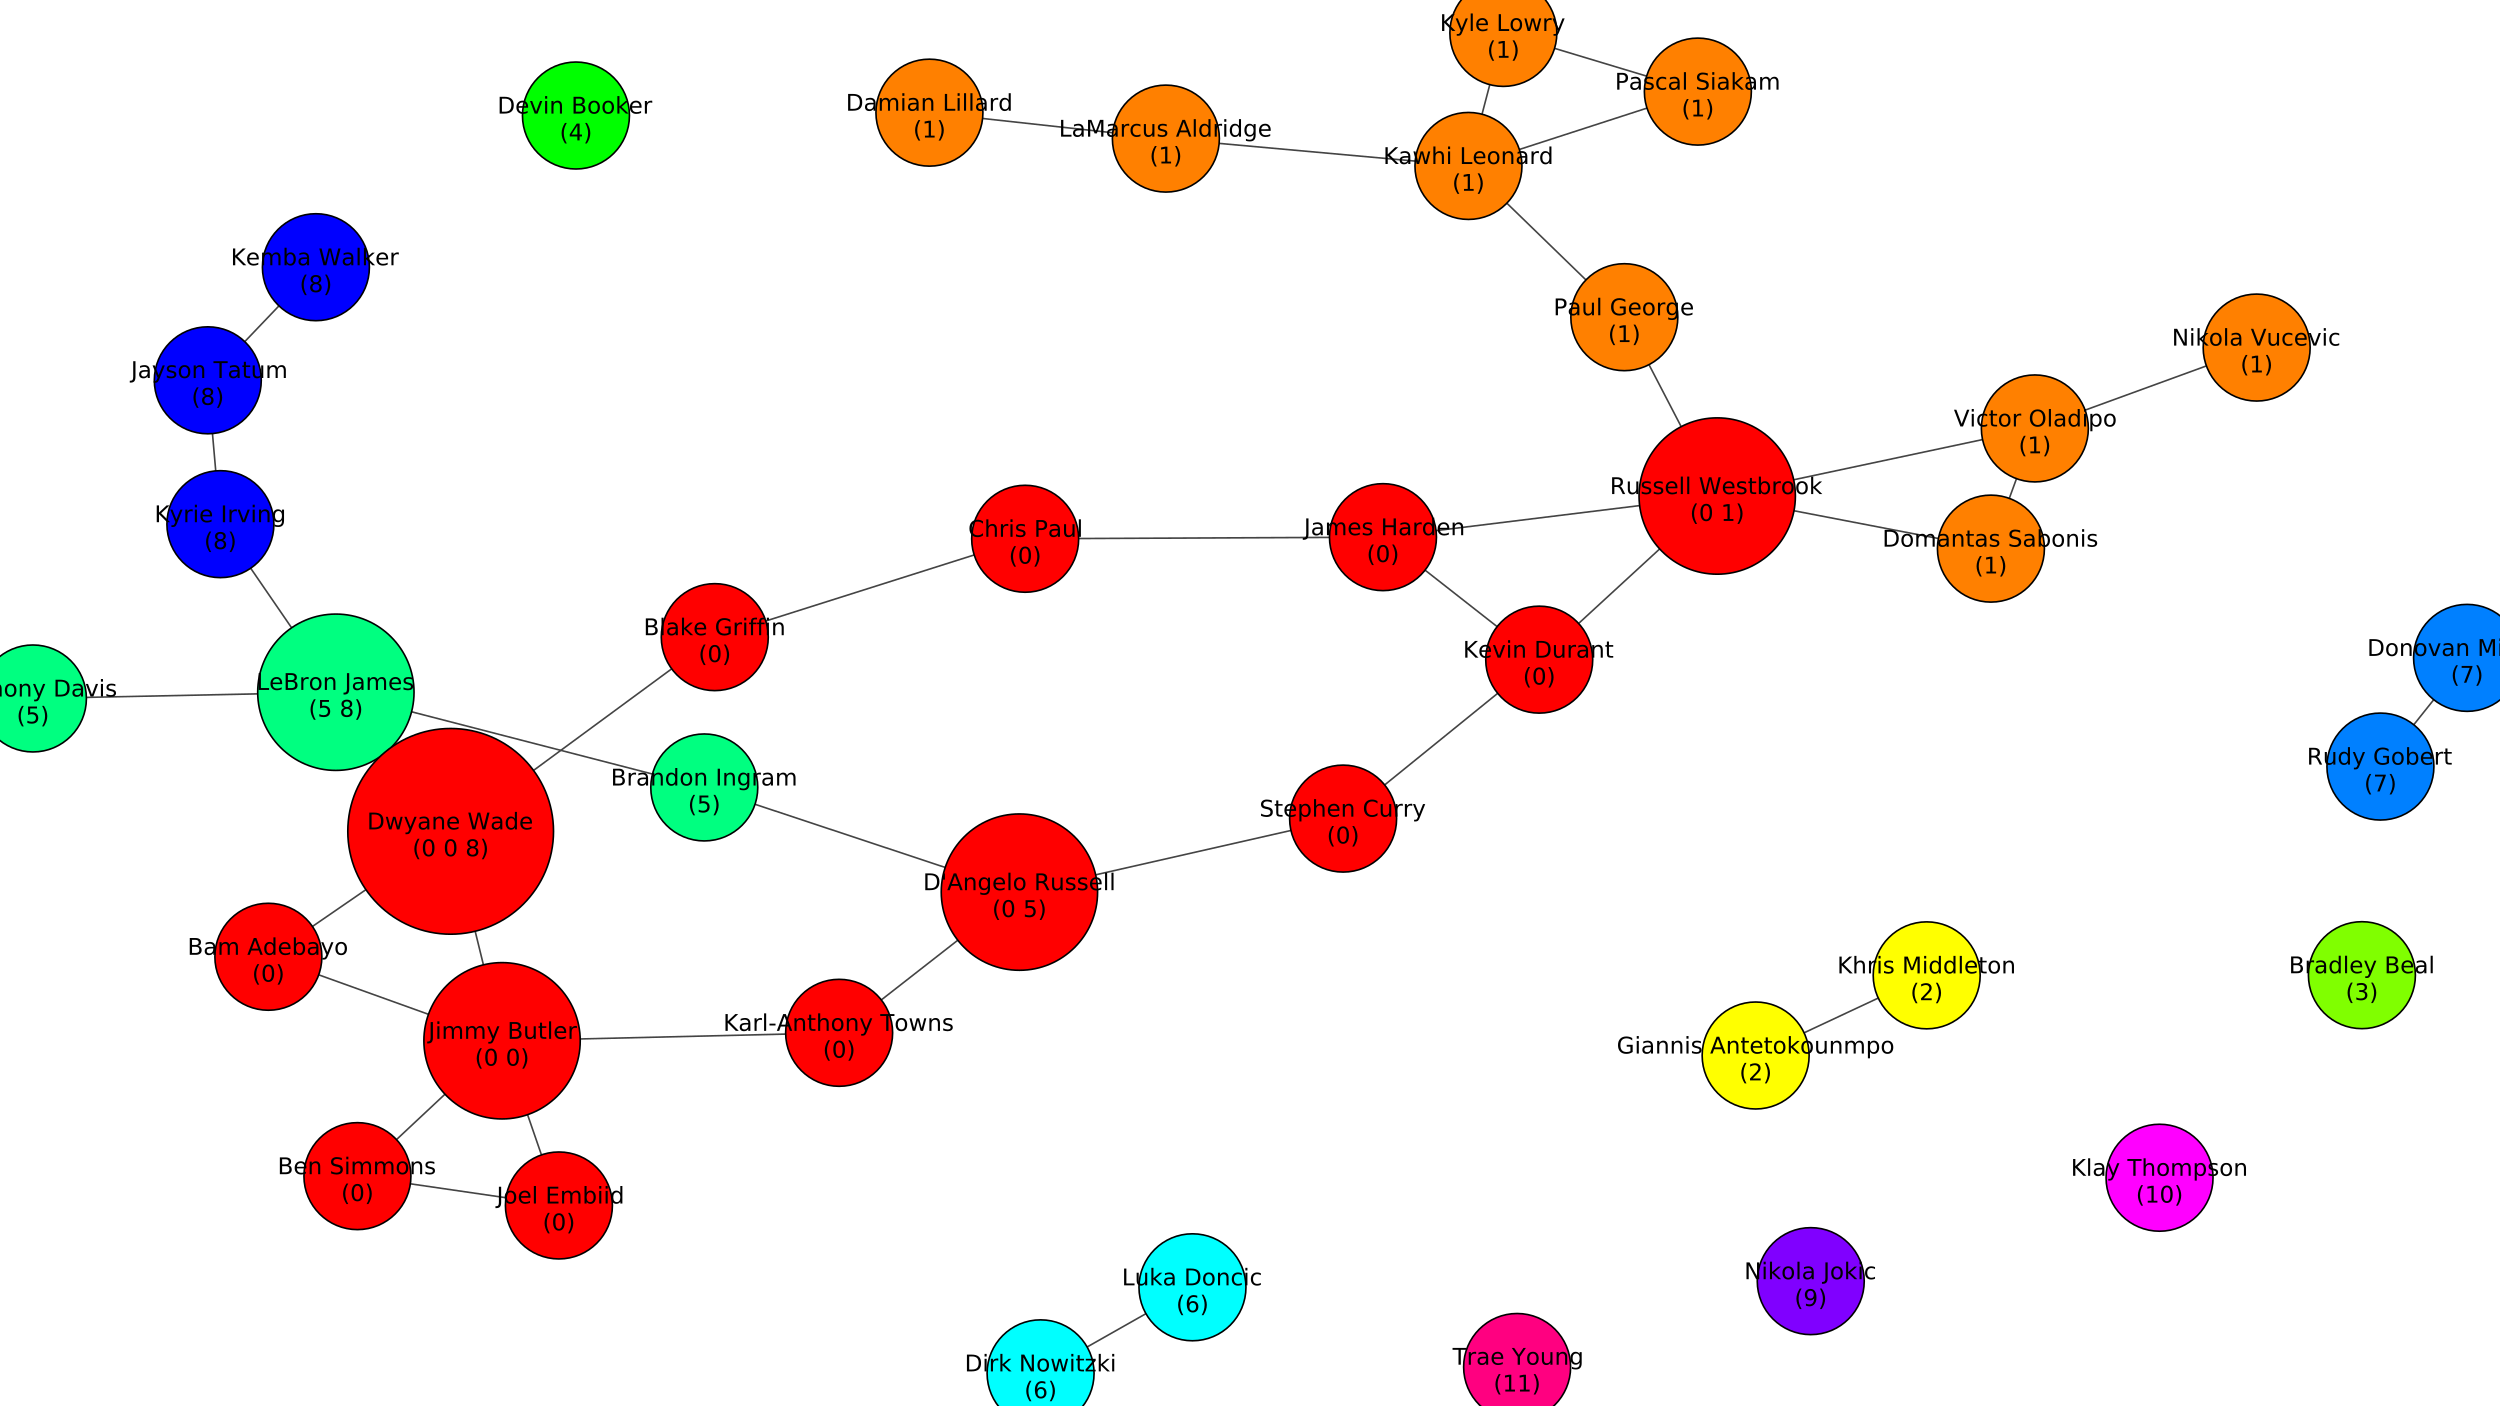 <?xml version="1.0" encoding="UTF-8"?>
<svg xmlns="http://www.w3.org/2000/svg" xmlns:xlink="http://www.w3.org/1999/xlink" width="1519.04pt" height="854.46pt" viewBox="0 0 1519.04 854.46" version="1.1">
<rect x="0" y="0" width="1519.04" height="854.46" fill="#333333" stroke="none"/>
<defs>
<g>
<symbol overflow="visible" id="glyph0-0">
<path style="stroke:none;" d="M 0.703 2.469 L 0.703 -9.875 L 7.703 -9.875 L 7.703 2.469 Z M 1.484 1.703 L 6.922 1.703 L 6.922 -9.078 L 1.484 -9.078 Z M 1.484 1.703 "/>
</symbol>
<symbol overflow="visible" id="glyph0-1">
<path style="stroke:none;" d="M 2.75 -4.875 L 2.75 -1.141 L 4.969 -1.141 C 5.707 -1.141 6.254 -1.289 6.609 -1.594 C 6.973 -1.906 7.156 -2.379 7.156 -3.016 C 7.156 -3.648 6.973 -4.117 6.609 -4.422 C 6.254 -4.723 5.707 -4.875 4.969 -4.875 Z M 2.75 -9.078 L 2.75 -6 L 4.797 -6 C 5.473 -6 5.973 -6.125 6.297 -6.375 C 6.629 -6.625 6.797 -7.008 6.797 -7.531 C 6.797 -8.051 6.629 -8.438 6.297 -8.688 C 5.973 -8.945 5.473 -9.078 4.797 -9.078 Z M 1.375 -10.203 L 4.906 -10.203 C 5.957 -10.203 6.766 -9.984 7.328 -9.547 C 7.898 -9.109 8.188 -8.488 8.188 -7.688 C 8.188 -7.062 8.039 -6.562 7.75 -6.188 C 7.457 -5.82 7.031 -5.594 6.469 -5.5 C 7.145 -5.352 7.672 -5.047 8.047 -4.578 C 8.422 -4.117 8.609 -3.547 8.609 -2.859 C 8.609 -1.941 8.297 -1.234 7.672 -0.734 C 7.055 -0.242 6.176 0 5.031 0 L 1.375 0 Z M 1.375 -10.203 "/>
</symbol>
<symbol overflow="visible" id="glyph0-2">
<path style="stroke:none;" d="M 4.797 -3.844 C 3.785 -3.844 3.082 -3.727 2.688 -3.5 C 2.289 -3.27 2.094 -2.875 2.094 -2.312 C 2.094 -1.863 2.238 -1.508 2.531 -1.25 C 2.832 -0.988 3.234 -0.859 3.734 -0.859 C 4.43 -0.859 4.988 -1.102 5.406 -1.594 C 5.832 -2.094 6.047 -2.75 6.047 -3.562 L 6.047 -3.844 Z M 7.312 -4.375 L 7.312 0 L 6.047 0 L 6.047 -1.156 C 5.766 -0.695 5.406 -0.352 4.969 -0.125 C 4.539 0.094 4.02 0.203 3.406 0.203 C 2.625 0.203 2 -0.016 1.531 -0.453 C 1.07 -0.898 0.844 -1.492 0.844 -2.234 C 0.844 -3.086 1.129 -3.734 1.703 -4.172 C 2.285 -4.609 3.145 -4.828 4.281 -4.828 L 6.047 -4.828 L 6.047 -4.953 C 6.047 -5.535 5.852 -5.984 5.469 -6.297 C 5.094 -6.617 4.562 -6.781 3.875 -6.781 C 3.438 -6.781 3.008 -6.723 2.594 -6.609 C 2.176 -6.504 1.781 -6.348 1.406 -6.141 L 1.406 -7.312 C 1.863 -7.488 2.305 -7.617 2.734 -7.703 C 3.172 -7.797 3.594 -7.844 4 -7.844 C 5.113 -7.844 5.941 -7.555 6.484 -6.984 C 7.035 -6.41 7.312 -5.539 7.312 -4.375 Z M 7.312 -4.375 "/>
</symbol>
<symbol overflow="visible" id="glyph0-3">
<path style="stroke:none;" d="M 7.281 -6.188 C 7.594 -6.75 7.969 -7.164 8.406 -7.438 C 8.844 -7.707 9.359 -7.844 9.953 -7.844 C 10.754 -7.844 11.367 -7.562 11.797 -7 C 12.234 -6.445 12.453 -5.656 12.453 -4.625 L 12.453 0 L 11.188 0 L 11.188 -4.578 C 11.188 -5.316 11.055 -5.863 10.797 -6.219 C 10.535 -6.57 10.141 -6.75 9.609 -6.75 C 8.953 -6.75 8.438 -6.531 8.062 -6.094 C 7.688 -5.664 7.5 -5.078 7.5 -4.328 L 7.5 0 L 6.234 0 L 6.234 -4.578 C 6.234 -5.316 6.102 -5.863 5.844 -6.219 C 5.582 -6.57 5.18 -6.75 4.641 -6.75 C 3.992 -6.75 3.477 -6.531 3.094 -6.094 C 2.719 -5.656 2.531 -5.066 2.531 -4.328 L 2.531 0 L 1.266 0 L 1.266 -7.656 L 2.531 -7.656 L 2.531 -6.469 C 2.82 -6.938 3.164 -7.281 3.562 -7.5 C 3.969 -7.727 4.445 -7.844 5 -7.844 C 5.551 -7.844 6.02 -7.703 6.406 -7.422 C 6.801 -7.141 7.094 -6.727 7.281 -6.188 Z M 7.281 -6.188 "/>
</symbol>
<symbol overflow="visible" id="glyph0-4">
<path style="stroke:none;" d=""/>
</symbol>
<symbol overflow="visible" id="glyph0-5">
<path style="stroke:none;" d="M 4.781 -8.844 L 2.906 -3.766 L 6.672 -3.766 Z M 4 -10.203 L 5.578 -10.203 L 9.469 0 L 8.031 0 L 7.094 -2.625 L 2.5 -2.625 L 1.562 0 L 0.109 0 Z M 4 -10.203 "/>
</symbol>
<symbol overflow="visible" id="glyph0-6">
<path style="stroke:none;" d="M 6.359 -6.5 L 6.359 -10.641 L 7.609 -10.641 L 7.609 0 L 6.359 0 L 6.359 -1.156 C 6.098 -0.695 5.766 -0.352 5.359 -0.125 C 4.953 0.094 4.469 0.203 3.906 0.203 C 2.977 0.203 2.223 -0.164 1.641 -0.906 C 1.055 -1.645 0.766 -2.617 0.766 -3.828 C 0.766 -5.023 1.055 -5.992 1.641 -6.734 C 2.223 -7.473 2.977 -7.844 3.906 -7.844 C 4.469 -7.844 4.953 -7.727 5.359 -7.5 C 5.766 -7.281 6.098 -6.945 6.359 -6.5 Z M 2.078 -3.828 C 2.078 -2.898 2.266 -2.172 2.641 -1.641 C 3.023 -1.117 3.551 -0.859 4.219 -0.859 C 4.875 -0.859 5.395 -1.117 5.781 -1.641 C 6.164 -2.172 6.359 -2.898 6.359 -3.828 C 6.359 -4.742 6.164 -5.461 5.781 -5.984 C 5.395 -6.516 4.875 -6.781 4.219 -6.781 C 3.551 -6.781 3.023 -6.516 2.641 -5.984 C 2.266 -5.461 2.078 -4.742 2.078 -3.828 Z M 2.078 -3.828 "/>
</symbol>
<symbol overflow="visible" id="glyph0-7">
<path style="stroke:none;" d="M 7.875 -4.141 L 7.875 -3.531 L 2.078 -3.531 C 2.141 -2.664 2.398 -2.004 2.859 -1.547 C 3.328 -1.098 3.977 -0.875 4.812 -0.875 C 5.301 -0.875 5.77 -0.93 6.219 -1.047 C 6.676 -1.16 7.129 -1.336 7.578 -1.578 L 7.578 -0.391 C 7.117 -0.203 6.648 -0.055 6.172 0.047 C 5.703 0.148 5.227 0.203 4.75 0.203 C 3.52 0.203 2.547 -0.148 1.828 -0.859 C 1.117 -1.578 0.766 -2.539 0.766 -3.75 C 0.766 -5.008 1.102 -6.004 1.781 -6.734 C 2.457 -7.473 3.375 -7.844 4.531 -7.844 C 5.562 -7.844 6.375 -7.508 6.969 -6.844 C 7.57 -6.188 7.875 -5.285 7.875 -4.141 Z M 6.609 -4.516 C 6.598 -5.203 6.406 -5.75 6.031 -6.156 C 5.656 -6.57 5.16 -6.781 4.547 -6.781 C 3.836 -6.781 3.27 -6.578 2.844 -6.172 C 2.426 -5.773 2.188 -5.219 2.125 -4.5 Z M 6.609 -4.516 "/>
</symbol>
<symbol overflow="visible" id="glyph0-8">
<path style="stroke:none;" d="M 6.812 -3.828 C 6.812 -4.742 6.617 -5.461 6.234 -5.984 C 5.859 -6.516 5.336 -6.781 4.672 -6.781 C 4.004 -6.781 3.477 -6.516 3.094 -5.984 C 2.719 -5.461 2.531 -4.742 2.531 -3.828 C 2.531 -2.898 2.719 -2.172 3.094 -1.641 C 3.477 -1.117 4.004 -0.859 4.672 -0.859 C 5.336 -0.859 5.859 -1.117 6.234 -1.641 C 6.617 -2.172 6.812 -2.898 6.812 -3.828 Z M 2.531 -6.5 C 2.801 -6.945 3.133 -7.281 3.531 -7.5 C 3.938 -7.727 4.422 -7.844 4.984 -7.844 C 5.91 -7.844 6.664 -7.473 7.25 -6.734 C 7.832 -5.992 8.125 -5.023 8.125 -3.828 C 8.125 -2.617 7.832 -1.645 7.25 -0.906 C 6.664 -0.164 5.91 0.203 4.984 0.203 C 4.422 0.203 3.938 0.094 3.531 -0.125 C 3.133 -0.352 2.801 -0.695 2.531 -1.156 L 2.531 0 L 1.266 0 L 1.266 -10.641 L 2.531 -10.641 Z M 2.531 -6.5 "/>
</symbol>
<symbol overflow="visible" id="glyph0-9">
<path style="stroke:none;" d="M 4.5 0.719 C 4.145 1.625 3.797 2.211 3.453 2.484 C 3.117 2.766 2.672 2.906 2.109 2.906 L 1.109 2.906 L 1.109 1.859 L 1.844 1.859 C 2.188 1.859 2.453 1.773 2.641 1.609 C 2.836 1.453 3.051 1.066 3.281 0.453 L 3.516 -0.125 L 0.422 -7.656 L 1.75 -7.656 L 4.141 -1.672 L 6.531 -7.656 L 7.875 -7.656 Z M 4.5 0.719 "/>
</symbol>
<symbol overflow="visible" id="glyph0-10">
<path style="stroke:none;" d="M 4.281 -6.781 C 3.613 -6.781 3.082 -6.516 2.688 -5.984 C 2.289 -5.461 2.094 -4.742 2.094 -3.828 C 2.094 -2.91 2.285 -2.188 2.672 -1.656 C 3.066 -1.133 3.602 -0.875 4.281 -0.875 C 4.957 -0.875 5.488 -1.133 5.875 -1.656 C 6.27 -2.188 6.469 -2.91 6.469 -3.828 C 6.469 -4.734 6.27 -5.453 5.875 -5.984 C 5.488 -6.516 4.957 -6.781 4.281 -6.781 Z M 4.281 -7.844 C 5.375 -7.844 6.234 -7.484 6.859 -6.766 C 7.484 -6.055 7.797 -5.078 7.797 -3.828 C 7.797 -2.566 7.484 -1.578 6.859 -0.859 C 6.234 -0.148 5.375 0.203 4.281 0.203 C 3.188 0.203 2.328 -0.148 1.703 -0.859 C 1.078 -1.578 0.766 -2.566 0.766 -3.828 C 0.766 -5.078 1.078 -6.055 1.703 -6.766 C 2.328 -7.484 3.188 -7.844 4.281 -7.844 Z M 4.281 -7.844 "/>
</symbol>
<symbol overflow="visible" id="glyph0-11">
<path style="stroke:none;" d="M 4.344 -10.625 C 3.727 -9.57 3.27 -8.531 2.969 -7.5 C 2.676 -6.477 2.531 -5.441 2.531 -4.391 C 2.531 -3.336 2.68 -2.297 2.984 -1.266 C 3.285 -0.234 3.738 0.801 4.344 1.844 L 3.25 1.844 C 2.562 0.77 2.047 -0.281 1.703 -1.312 C 1.367 -2.344 1.203 -3.367 1.203 -4.391 C 1.203 -5.41 1.367 -6.438 1.703 -7.469 C 2.047 -8.5 2.562 -9.551 3.25 -10.625 Z M 4.344 -10.625 "/>
</symbol>
<symbol overflow="visible" id="glyph0-12">
<path style="stroke:none;" d="M 4.453 -9.297 C 3.742 -9.297 3.207 -8.945 2.844 -8.25 C 2.488 -7.551 2.312 -6.5 2.312 -5.094 C 2.312 -3.695 2.488 -2.645 2.844 -1.938 C 3.207 -1.238 3.742 -0.891 4.453 -0.891 C 5.172 -0.891 5.707 -1.238 6.062 -1.938 C 6.414 -2.645 6.594 -3.695 6.594 -5.094 C 6.594 -6.5 6.414 -7.551 6.062 -8.25 C 5.707 -8.945 5.172 -9.297 4.453 -9.297 Z M 4.453 -10.391 C 5.598 -10.391 6.473 -9.938 7.078 -9.031 C 7.68 -8.125 7.984 -6.812 7.984 -5.094 C 7.984 -3.375 7.68 -2.062 7.078 -1.156 C 6.473 -0.25 5.598 0.203 4.453 0.203 C 3.305 0.203 2.43 -0.25 1.828 -1.156 C 1.223 -2.062 0.922 -3.375 0.922 -5.094 C 0.922 -6.812 1.223 -8.125 1.828 -9.031 C 2.43 -9.938 3.305 -10.391 4.453 -10.391 Z M 4.453 -10.391 "/>
</symbol>
<symbol overflow="visible" id="glyph0-13">
<path style="stroke:none;" d="M 1.125 -10.625 L 2.219 -10.625 C 2.895 -9.551 3.406 -8.5 3.75 -7.469 C 4.094 -6.438 4.266 -5.41 4.266 -4.391 C 4.266 -3.367 4.094 -2.344 3.75 -1.312 C 3.406 -0.281 2.895 0.77 2.219 1.844 L 1.125 1.844 C 1.727 0.801 2.176 -0.234 2.469 -1.266 C 2.77 -2.297 2.922 -3.336 2.922 -4.391 C 2.922 -5.441 2.77 -6.477 2.469 -7.5 C 2.176 -8.531 1.727 -9.57 1.125 -10.625 Z M 1.125 -10.625 "/>
</symbol>
<symbol overflow="visible" id="glyph0-14">
<path style="stroke:none;" d="M 1.375 -10.203 L 2.75 -10.203 L 2.75 -1.156 L 7.719 -1.156 L 7.719 0 L 1.375 0 Z M 1.375 -10.203 "/>
</symbol>
<symbol overflow="visible" id="glyph0-15">
<path style="stroke:none;" d="M 1.375 -10.203 L 3.438 -10.203 L 6.031 -3.266 L 8.656 -10.203 L 10.719 -10.203 L 10.719 0 L 9.359 0 L 9.359 -8.969 L 6.734 -1.969 L 5.344 -1.969 L 2.719 -8.969 L 2.719 0 L 1.375 0 Z M 1.375 -10.203 "/>
</symbol>
<symbol overflow="visible" id="glyph0-16">
<path style="stroke:none;" d="M 5.75 -6.484 C 5.613 -6.566 5.461 -6.625 5.297 -6.656 C 5.129 -6.695 4.945 -6.719 4.75 -6.719 C 4.031 -6.719 3.477 -6.484 3.094 -6.016 C 2.719 -5.555 2.531 -4.895 2.531 -4.031 L 2.531 0 L 1.266 0 L 1.266 -7.656 L 2.531 -7.656 L 2.531 -6.469 C 2.801 -6.938 3.145 -7.281 3.562 -7.5 C 3.988 -7.727 4.504 -7.844 5.109 -7.844 C 5.203 -7.844 5.301 -7.836 5.406 -7.828 C 5.508 -7.816 5.625 -7.797 5.75 -7.766 Z M 5.75 -6.484 "/>
</symbol>
<symbol overflow="visible" id="glyph0-17">
<path style="stroke:none;" d="M 6.828 -7.359 L 6.828 -6.188 C 6.473 -6.383 6.113 -6.531 5.75 -6.625 C 5.395 -6.727 5.035 -6.781 4.672 -6.781 C 3.859 -6.781 3.223 -6.52 2.766 -6 C 2.316 -5.477 2.094 -4.754 2.094 -3.828 C 2.094 -2.891 2.316 -2.16 2.766 -1.641 C 3.223 -1.129 3.859 -0.875 4.672 -0.875 C 5.035 -0.875 5.395 -0.922 5.75 -1.016 C 6.113 -1.109 6.473 -1.254 6.828 -1.453 L 6.828 -0.297 C 6.473 -0.129 6.109 -0.004 5.734 0.078 C 5.359 0.16 4.961 0.203 4.547 0.203 C 3.391 0.203 2.469 -0.156 1.781 -0.875 C 1.102 -1.602 0.766 -2.586 0.766 -3.828 C 0.766 -5.066 1.109 -6.047 1.797 -6.766 C 2.484 -7.484 3.426 -7.844 4.625 -7.844 C 5.008 -7.844 5.383 -7.801 5.75 -7.719 C 6.125 -7.645 6.484 -7.523 6.828 -7.359 Z M 6.828 -7.359 "/>
</symbol>
<symbol overflow="visible" id="glyph0-18">
<path style="stroke:none;" d="M 1.188 -3.016 L 1.188 -7.656 L 2.453 -7.656 L 2.453 -3.062 C 2.453 -2.344 2.594 -1.801 2.875 -1.438 C 3.156 -1.07 3.578 -0.891 4.141 -0.891 C 4.816 -0.891 5.352 -1.102 5.75 -1.531 C 6.145 -1.969 6.344 -2.562 6.344 -3.312 L 6.344 -7.656 L 7.609 -7.656 L 7.609 0 L 6.344 0 L 6.344 -1.172 C 6.039 -0.711 5.688 -0.367 5.281 -0.141 C 4.875 0.086 4.406 0.203 3.875 0.203 C 3 0.203 2.332 -0.066 1.875 -0.609 C 1.414 -1.16 1.188 -1.961 1.188 -3.016 Z M 4.359 -7.844 Z M 4.359 -7.844 "/>
</symbol>
<symbol overflow="visible" id="glyph0-19">
<path style="stroke:none;" d="M 6.203 -7.438 L 6.203 -6.234 C 5.848 -6.422 5.477 -6.555 5.094 -6.641 C 4.707 -6.734 4.312 -6.781 3.906 -6.781 C 3.281 -6.781 2.812 -6.688 2.5 -6.5 C 2.188 -6.312 2.031 -6.023 2.031 -5.641 C 2.031 -5.348 2.141 -5.117 2.359 -4.953 C 2.586 -4.785 3.039 -4.629 3.719 -4.484 L 4.141 -4.375 C 5.035 -4.188 5.672 -3.914 6.047 -3.562 C 6.422 -3.219 6.609 -2.734 6.609 -2.109 C 6.609 -1.398 6.328 -0.836 5.766 -0.422 C 5.203 -0.004 4.43 0.203 3.453 0.203 C 3.035 0.203 2.602 0.16 2.156 0.078 C 1.719 -0.004 1.254 -0.125 0.766 -0.281 L 0.766 -1.578 C 1.223 -1.336 1.676 -1.156 2.125 -1.031 C 2.582 -0.914 3.031 -0.859 3.469 -0.859 C 4.062 -0.859 4.516 -0.957 4.828 -1.156 C 5.148 -1.363 5.312 -1.648 5.312 -2.016 C 5.312 -2.359 5.195 -2.617 4.969 -2.797 C 4.738 -2.984 4.234 -3.16 3.453 -3.328 L 3.016 -3.438 C 2.242 -3.594 1.68 -3.844 1.328 -4.188 C 0.984 -4.531 0.812 -4.992 0.812 -5.578 C 0.812 -6.305 1.066 -6.863 1.578 -7.25 C 2.086 -7.645 2.812 -7.844 3.75 -7.844 C 4.219 -7.844 4.656 -7.805 5.062 -7.734 C 5.477 -7.672 5.859 -7.57 6.203 -7.438 Z M 6.203 -7.438 "/>
</symbol>
<symbol overflow="visible" id="glyph0-20">
<path style="stroke:none;" d="M 1.312 -10.641 L 2.578 -10.641 L 2.578 0 L 1.312 0 Z M 1.312 -10.641 "/>
</symbol>
<symbol overflow="visible" id="glyph0-21">
<path style="stroke:none;" d="M 1.312 -7.656 L 2.578 -7.656 L 2.578 0 L 1.312 0 Z M 1.312 -10.641 L 2.578 -10.641 L 2.578 -9.047 L 1.312 -9.047 Z M 1.312 -10.641 "/>
</symbol>
<symbol overflow="visible" id="glyph0-22">
<path style="stroke:none;" d="M 6.359 -3.922 C 6.359 -4.828 6.172 -5.531 5.797 -6.031 C 5.422 -6.531 4.895 -6.781 4.219 -6.781 C 3.539 -6.781 3.016 -6.531 2.641 -6.031 C 2.266 -5.531 2.078 -4.828 2.078 -3.922 C 2.078 -3.016 2.266 -2.305 2.641 -1.797 C 3.016 -1.297 3.539 -1.047 4.219 -1.047 C 4.895 -1.047 5.422 -1.297 5.797 -1.797 C 6.172 -2.305 6.359 -3.016 6.359 -3.922 Z M 7.609 -0.953 C 7.609 0.348 7.316 1.316 6.734 1.953 C 6.16 2.586 5.281 2.906 4.094 2.906 C 3.645 2.906 3.223 2.875 2.828 2.812 C 2.441 2.75 2.066 2.648 1.703 2.516 L 1.703 1.281 C 2.066 1.488 2.426 1.641 2.781 1.734 C 3.145 1.828 3.516 1.875 3.891 1.875 C 4.711 1.875 5.328 1.656 5.734 1.219 C 6.148 0.789 6.359 0.145 6.359 -0.719 L 6.359 -1.344 C 6.098 -0.895 5.766 -0.555 5.359 -0.328 C 4.953 -0.109 4.469 0 3.906 0 C 2.969 0 2.207 -0.352 1.625 -1.062 C 1.051 -1.781 0.766 -2.734 0.766 -3.922 C 0.766 -5.098 1.051 -6.047 1.625 -6.766 C 2.207 -7.484 2.969 -7.844 3.906 -7.844 C 4.469 -7.844 4.953 -7.727 5.359 -7.5 C 5.766 -7.281 6.098 -6.945 6.359 -6.5 L 6.359 -7.656 L 7.609 -7.656 Z M 7.609 -0.953 "/>
</symbol>
<symbol overflow="visible" id="glyph0-23">
<path style="stroke:none;" d="M 1.734 -1.156 L 4 -1.156 L 4 -8.953 L 1.531 -8.453 L 1.531 -9.719 L 3.984 -10.203 L 5.359 -10.203 L 5.359 -1.156 L 7.609 -1.156 L 7.609 0 L 1.734 0 Z M 1.734 -1.156 "/>
</symbol>
<symbol overflow="visible" id="glyph0-24">
<path style="stroke:none;" d="M 8.328 -1.453 L 8.328 -4.203 L 6.078 -4.203 L 6.078 -5.328 L 9.703 -5.328 L 9.703 -0.953 C 9.172 -0.578 8.582 -0.289 7.938 -0.094 C 7.289 0.102 6.602 0.203 5.875 0.203 C 4.281 0.203 3.031 -0.258 2.125 -1.188 C 1.227 -2.125 0.781 -3.426 0.781 -5.094 C 0.781 -6.758 1.227 -8.055 2.125 -8.984 C 3.031 -9.922 4.281 -10.391 5.875 -10.391 C 6.539 -10.391 7.172 -10.305 7.766 -10.141 C 8.367 -9.984 8.926 -9.742 9.438 -9.422 L 9.438 -7.953 C 8.926 -8.379 8.383 -8.703 7.812 -8.922 C 7.238 -9.141 6.633 -9.25 6 -9.25 C 4.75 -9.25 3.812 -8.898 3.188 -8.203 C 2.562 -7.516 2.25 -6.477 2.25 -5.094 C 2.25 -3.719 2.562 -2.68 3.188 -1.984 C 3.812 -1.285 4.75 -0.938 6 -0.938 C 6.488 -0.938 6.922 -0.977 7.297 -1.062 C 7.68 -1.145 8.023 -1.273 8.328 -1.453 Z M 8.328 -1.453 "/>
</symbol>
<symbol overflow="visible" id="glyph0-25">
<path style="stroke:none;" d="M 7.688 -4.625 L 7.688 0 L 6.422 0 L 6.422 -4.578 C 6.422 -5.305 6.281 -5.848 6 -6.203 C 5.719 -6.566 5.297 -6.75 4.734 -6.75 C 4.055 -6.75 3.52 -6.531 3.125 -6.094 C 2.727 -5.664 2.531 -5.078 2.531 -4.328 L 2.531 0 L 1.266 0 L 1.266 -7.656 L 2.531 -7.656 L 2.531 -6.469 C 2.832 -6.926 3.188 -7.27 3.594 -7.5 C 4.008 -7.727 4.484 -7.844 5.016 -7.844 C 5.891 -7.844 6.551 -7.566 7 -7.016 C 7.457 -6.473 7.688 -5.676 7.688 -4.625 Z M 7.688 -4.625 "/>
</symbol>
<symbol overflow="visible" id="glyph0-26">
<path style="stroke:none;" d="M 2.562 -9.828 L 2.562 -7.656 L 5.156 -7.656 L 5.156 -6.672 L 2.562 -6.672 L 2.562 -2.516 C 2.562 -1.898 2.645 -1.5 2.812 -1.312 C 2.988 -1.133 3.336 -1.047 3.859 -1.047 L 5.156 -1.047 L 5.156 0 L 3.859 0 C 2.891 0 2.219 -0.18 1.844 -0.547 C 1.477 -0.91 1.297 -1.566 1.297 -2.516 L 1.297 -6.672 L 0.375 -6.672 L 0.375 -7.656 L 1.297 -7.656 L 1.297 -9.828 Z M 2.562 -9.828 "/>
</symbol>
<symbol overflow="visible" id="glyph0-27">
<path style="stroke:none;" d="M 1.266 -10.641 L 2.531 -10.641 L 2.531 -4.359 L 6.297 -7.656 L 7.891 -7.656 L 3.828 -4.078 L 8.062 0 L 6.422 0 L 2.531 -3.734 L 2.531 0 L 1.266 0 Z M 1.266 -10.641 "/>
</symbol>
<symbol overflow="visible" id="glyph0-28">
<path style="stroke:none;" d="M 2.531 -1.156 L 2.531 2.906 L 1.266 2.906 L 1.266 -7.656 L 2.531 -7.656 L 2.531 -6.5 C 2.801 -6.945 3.133 -7.281 3.531 -7.5 C 3.938 -7.727 4.422 -7.844 4.984 -7.844 C 5.91 -7.844 6.664 -7.473 7.25 -6.734 C 7.832 -5.992 8.125 -5.023 8.125 -3.828 C 8.125 -2.617 7.832 -1.645 7.25 -0.906 C 6.664 -0.164 5.91 0.203 4.984 0.203 C 4.422 0.203 3.938 0.094 3.531 -0.125 C 3.133 -0.352 2.801 -0.695 2.531 -1.156 Z M 6.812 -3.828 C 6.812 -4.742 6.617 -5.461 6.234 -5.984 C 5.859 -6.516 5.336 -6.781 4.672 -6.781 C 4.004 -6.781 3.477 -6.516 3.094 -5.984 C 2.719 -5.461 2.531 -4.742 2.531 -3.828 C 2.531 -2.898 2.719 -2.172 3.094 -1.641 C 3.477 -1.117 4.004 -0.859 4.672 -0.859 C 5.336 -0.859 5.859 -1.117 6.234 -1.641 C 6.617 -2.172 6.812 -2.898 6.812 -3.828 Z M 6.812 -3.828 "/>
</symbol>
<symbol overflow="visible" id="glyph0-29">
<path style="stroke:none;" d="M 2.688 -1.156 L 7.5 -1.156 L 7.5 0 L 1.031 0 L 1.031 -1.156 C 1.551 -1.695 2.266 -2.426 3.172 -3.344 C 4.078 -4.258 4.645 -4.848 4.875 -5.109 C 5.312 -5.609 5.617 -6.031 5.797 -6.375 C 5.973 -6.719 6.062 -7.055 6.062 -7.391 C 6.062 -7.93 5.867 -8.375 5.484 -8.719 C 5.109 -9.062 4.613 -9.234 4 -9.234 C 3.57 -9.234 3.117 -9.156 2.641 -9 C 2.16 -8.852 1.645 -8.625 1.094 -8.312 L 1.094 -9.719 C 1.645 -9.938 2.16 -10.102 2.641 -10.219 C 3.129 -10.332 3.578 -10.391 3.984 -10.391 C 5.035 -10.391 5.875 -10.125 6.5 -9.594 C 7.133 -9.07 7.453 -8.367 7.453 -7.484 C 7.453 -7.055 7.375 -6.656 7.219 -6.281 C 7.062 -5.906 6.773 -5.461 6.359 -4.953 C 6.242 -4.828 5.879 -4.445 5.266 -3.812 C 4.66 -3.176 3.801 -2.289 2.688 -1.156 Z M 2.688 -1.156 "/>
</symbol>
<symbol overflow="visible" id="glyph0-30">
<path style="stroke:none;" d="M 5.688 -5.5 C 6.344 -5.363 6.852 -5.07 7.219 -4.625 C 7.594 -4.176 7.781 -3.625 7.781 -2.969 C 7.781 -1.957 7.43 -1.176 6.734 -0.625 C 6.047 -0.07 5.066 0.203 3.797 0.203 C 3.367 0.203 2.926 0.156 2.469 0.062 C 2.02 -0.02 1.551 -0.145 1.062 -0.312 L 1.062 -1.641 C 1.445 -1.422 1.867 -1.254 2.328 -1.141 C 2.785 -1.023 3.258 -0.969 3.75 -0.969 C 4.613 -0.969 5.27 -1.133 5.719 -1.469 C 6.176 -1.812 6.406 -2.312 6.406 -2.969 C 6.406 -3.57 6.191 -4.039 5.766 -4.375 C 5.348 -4.719 4.766 -4.891 4.016 -4.891 L 2.828 -4.891 L 2.828 -6.016 L 4.078 -6.016 C 4.754 -6.016 5.27 -6.148 5.625 -6.422 C 5.988 -6.703 6.172 -7.098 6.172 -7.609 C 6.172 -8.129 5.984 -8.531 5.609 -8.812 C 5.242 -9.094 4.711 -9.234 4.016 -9.234 C 3.641 -9.234 3.234 -9.191 2.797 -9.109 C 2.367 -9.023 1.895 -8.895 1.375 -8.719 L 1.375 -9.953 C 1.895 -10.098 2.383 -10.207 2.844 -10.281 C 3.301 -10.352 3.734 -10.391 4.141 -10.391 C 5.191 -10.391 6.02 -10.148 6.625 -9.672 C 7.238 -9.203 7.547 -8.562 7.547 -7.75 C 7.547 -7.176 7.383 -6.695 7.062 -6.312 C 6.738 -5.926 6.281 -5.656 5.688 -5.5 Z M 5.688 -5.5 "/>
</symbol>
<symbol overflow="visible" id="glyph0-31">
<path style="stroke:none;" d="M 2.75 -9.078 L 2.75 -1.141 L 4.422 -1.141 C 5.828 -1.141 6.859 -1.457 7.516 -2.094 C 8.172 -2.727 8.5 -3.734 8.5 -5.109 C 8.5 -6.484 8.172 -7.488 7.516 -8.125 C 6.859 -8.758 5.828 -9.078 4.422 -9.078 Z M 1.375 -10.203 L 4.219 -10.203 C 6.188 -10.203 7.633 -9.789 8.562 -8.969 C 9.488 -8.145 9.953 -6.859 9.953 -5.109 C 9.953 -3.348 9.488 -2.055 8.562 -1.234 C 7.633 -0.41 6.188 0 4.219 0 L 1.375 0 Z M 1.375 -10.203 "/>
</symbol>
<symbol overflow="visible" id="glyph0-32">
<path style="stroke:none;" d="M 0.422 -7.656 L 1.75 -7.656 L 4.141 -1.234 L 6.531 -7.656 L 7.875 -7.656 L 5 0 L 3.281 0 Z M 0.422 -7.656 "/>
</symbol>
<symbol overflow="visible" id="glyph0-33">
<path style="stroke:none;" d="M 5.297 -9 L 1.812 -3.562 L 5.297 -3.562 Z M 4.922 -10.203 L 6.672 -10.203 L 6.672 -3.562 L 8.125 -3.562 L 8.125 -2.406 L 6.672 -2.406 L 6.672 0 L 5.297 0 L 5.297 -2.406 L 0.688 -2.406 L 0.688 -3.734 Z M 4.922 -10.203 "/>
</symbol>
<symbol overflow="visible" id="glyph0-34">
<path style="stroke:none;" d="M 1.375 -10.203 L 2.75 -10.203 L 2.75 -0.719 C 2.75 0.52 2.516 1.414 2.047 1.969 C 1.586 2.52 0.836 2.797 -0.203 2.797 L -0.719 2.797 L -0.719 1.641 L -0.297 1.641 C 0.316 1.641 0.75 1.469 1 1.125 C 1.25 0.781 1.375 0.164 1.375 -0.719 Z M 1.375 -10.203 "/>
</symbol>
<symbol overflow="visible" id="glyph0-35">
<path style="stroke:none;" d="M 7.5 -9.875 L 7.5 -8.531 C 6.969 -8.781 6.469 -8.961 6 -9.078 C 5.539 -9.203 5.094 -9.266 4.656 -9.266 C 3.906 -9.266 3.328 -9.117 2.922 -8.828 C 2.516 -8.535 2.312 -8.125 2.312 -7.594 C 2.312 -7.133 2.445 -6.789 2.719 -6.562 C 2.988 -6.332 3.504 -6.148 4.266 -6.016 L 5.094 -5.844 C 6.125 -5.645 6.883 -5.297 7.375 -4.797 C 7.863 -4.305 8.109 -3.645 8.109 -2.812 C 8.109 -1.82 7.773 -1.07 7.109 -0.562 C 6.453 -0.051 5.484 0.203 4.203 0.203 C 3.711 0.203 3.195 0.145 2.656 0.031 C 2.113 -0.07 1.551 -0.234 0.969 -0.453 L 0.969 -1.875 C 1.531 -1.562 2.078 -1.32 2.609 -1.156 C 3.148 -1 3.68 -0.922 4.203 -0.922 C 4.984 -0.922 5.586 -1.078 6.016 -1.391 C 6.453 -1.703 6.672 -2.145 6.672 -2.719 C 6.672 -3.219 6.516 -3.609 6.203 -3.891 C 5.898 -4.172 5.395 -4.383 4.688 -4.531 L 3.844 -4.688 C 2.812 -4.895 2.066 -5.219 1.609 -5.656 C 1.148 -6.094 0.922 -6.703 0.922 -7.484 C 0.922 -8.379 1.238 -9.086 1.875 -9.609 C 2.508 -10.129 3.383 -10.391 4.5 -10.391 C 4.977 -10.391 5.469 -10.344 5.969 -10.25 C 6.469 -10.164 6.977 -10.039 7.5 -9.875 Z M 7.5 -9.875 "/>
</symbol>
<symbol overflow="visible" id="glyph0-36">
<path style="stroke:none;" d="M 7.688 -4.625 L 7.688 0 L 6.422 0 L 6.422 -4.578 C 6.422 -5.305 6.281 -5.848 6 -6.203 C 5.719 -6.566 5.297 -6.75 4.734 -6.75 C 4.055 -6.75 3.52 -6.531 3.125 -6.094 C 2.727 -5.664 2.531 -5.078 2.531 -4.328 L 2.531 0 L 1.266 0 L 1.266 -10.641 L 2.531 -10.641 L 2.531 -6.469 C 2.832 -6.926 3.188 -7.27 3.594 -7.5 C 4.008 -7.727 4.484 -7.844 5.016 -7.844 C 5.891 -7.844 6.551 -7.566 7 -7.016 C 7.457 -6.473 7.688 -5.676 7.688 -4.625 Z M 7.688 -4.625 "/>
</symbol>
<symbol overflow="visible" id="glyph0-37">
<path style="stroke:none;" d="M 9.016 -9.422 L 9.016 -7.969 C 8.547 -8.395 8.047 -8.711 7.516 -8.922 C 6.992 -9.141 6.441 -9.25 5.859 -9.25 C 4.691 -9.25 3.797 -8.891 3.172 -8.172 C 2.555 -7.461 2.25 -6.438 2.25 -5.094 C 2.25 -3.75 2.555 -2.719 3.172 -2 C 3.797 -1.289 4.691 -0.938 5.859 -0.938 C 6.441 -0.938 6.992 -1.039 7.516 -1.25 C 8.047 -1.469 8.547 -1.797 9.016 -2.234 L 9.016 -0.781 C 8.535 -0.457 8.023 -0.211 7.484 -0.047 C 6.941 0.117 6.367 0.203 5.766 0.203 C 4.223 0.203 3.004 -0.27 2.109 -1.219 C 1.223 -2.164 0.781 -3.457 0.781 -5.094 C 0.781 -6.727 1.223 -8.02 2.109 -8.969 C 3.004 -9.914 4.223 -10.391 5.766 -10.391 C 6.379 -10.391 6.957 -10.305 7.5 -10.141 C 8.039 -9.984 8.547 -9.742 9.016 -9.422 Z M 9.016 -9.422 "/>
</symbol>
<symbol overflow="visible" id="glyph0-38">
<path style="stroke:none;" d="M 1.516 -10.203 L 6.938 -10.203 L 6.938 -9.047 L 2.781 -9.047 L 2.781 -6.547 C 2.977 -6.609 3.176 -6.656 3.375 -6.688 C 3.57 -6.727 3.773 -6.75 3.984 -6.75 C 5.117 -6.75 6.02 -6.438 6.688 -5.812 C 7.352 -5.188 7.688 -4.344 7.688 -3.281 C 7.688 -2.176 7.344 -1.316 6.656 -0.703 C 5.977 -0.098 5.016 0.203 3.766 0.203 C 3.336 0.203 2.898 0.164 2.453 0.094 C 2.016 0.02 1.555 -0.086 1.078 -0.234 L 1.078 -1.625 C 1.492 -1.406 1.922 -1.238 2.359 -1.125 C 2.797 -1.02 3.254 -0.969 3.734 -0.969 C 4.523 -0.969 5.148 -1.172 5.609 -1.578 C 6.066 -1.992 6.297 -2.562 6.297 -3.281 C 6.297 -3.988 6.066 -4.547 5.609 -4.953 C 5.148 -5.367 4.523 -5.578 3.734 -5.578 C 3.367 -5.578 3 -5.535 2.625 -5.453 C 2.258 -5.379 1.891 -5.254 1.516 -5.078 Z M 1.516 -10.203 "/>
</symbol>
<symbol overflow="visible" id="glyph0-39">
<path style="stroke:none;" d="M 4.625 -5.656 C 4 -5.656 3.504 -5.441 3.141 -5.016 C 2.785 -4.586 2.609 -4.008 2.609 -3.281 C 2.609 -2.539 2.785 -1.957 3.141 -1.531 C 3.504 -1.102 4 -0.891 4.625 -0.891 C 5.238 -0.891 5.727 -1.102 6.094 -1.531 C 6.457 -1.957 6.641 -2.539 6.641 -3.281 C 6.641 -4.008 6.457 -4.586 6.094 -5.016 C 5.727 -5.441 5.238 -5.656 4.625 -5.656 Z M 7.359 -9.984 L 7.359 -8.719 C 7.016 -8.883 6.664 -9.008 6.312 -9.094 C 5.957 -9.188 5.609 -9.234 5.266 -9.234 C 4.348 -9.234 3.648 -8.926 3.172 -8.312 C 2.691 -7.695 2.422 -6.766 2.359 -5.516 C 2.617 -5.91 2.953 -6.211 3.359 -6.422 C 3.766 -6.641 4.211 -6.75 4.703 -6.75 C 5.723 -6.75 6.531 -6.438 7.125 -5.812 C 7.727 -5.188 8.031 -4.344 8.031 -3.281 C 8.031 -2.227 7.719 -1.383 7.094 -0.75 C 6.477 -0.113 5.656 0.203 4.625 0.203 C 3.438 0.203 2.531 -0.25 1.906 -1.156 C 1.289 -2.062 0.984 -3.375 0.984 -5.094 C 0.984 -6.707 1.363 -7.992 2.125 -8.953 C 2.895 -9.91 3.922 -10.391 5.203 -10.391 C 5.555 -10.391 5.906 -10.352 6.25 -10.281 C 6.602 -10.219 6.973 -10.117 7.359 -9.984 Z M 7.359 -9.984 "/>
</symbol>
<symbol overflow="visible" id="glyph0-40">
<path style="stroke:none;" d="M 1.375 -10.203 L 2.75 -10.203 L 2.75 -5.891 L 7.328 -10.203 L 9.109 -10.203 L 4.047 -5.453 L 9.469 0 L 7.656 0 L 2.75 -4.922 L 2.75 0 L 1.375 0 Z M 1.375 -10.203 "/>
</symbol>
<symbol overflow="visible" id="glyph0-41">
<path style="stroke:none;" d="M 1.375 -10.203 L 7.828 -10.203 L 7.828 -9.047 L 2.75 -9.047 L 2.75 -6.016 L 7.609 -6.016 L 7.609 -4.859 L 2.75 -4.859 L 2.75 -1.156 L 7.953 -1.156 L 7.953 0 L 1.375 0 Z M 1.375 -10.203 "/>
</symbol>
<symbol overflow="visible" id="glyph0-42">
<path style="stroke:none;" d="M 2.75 -9.078 L 2.75 -5.234 L 4.484 -5.234 C 5.129 -5.234 5.629 -5.398 5.984 -5.734 C 6.336 -6.066 6.516 -6.539 6.516 -7.156 C 6.516 -7.77 6.336 -8.242 5.984 -8.578 C 5.629 -8.91 5.129 -9.078 4.484 -9.078 Z M 1.375 -10.203 L 4.484 -10.203 C 5.629 -10.203 6.492 -9.941 7.078 -9.422 C 7.672 -8.91 7.969 -8.156 7.969 -7.156 C 7.969 -6.145 7.672 -5.383 7.078 -4.875 C 6.492 -4.363 5.629 -4.109 4.484 -4.109 L 2.75 -4.109 L 2.75 0 L 1.375 0 Z M 1.375 -10.203 "/>
</symbol>
<symbol overflow="visible" id="glyph0-43">
<path style="stroke:none;" d="M 6.219 -4.781 C 6.508 -4.688 6.797 -4.473 7.078 -4.141 C 7.359 -3.816 7.641 -3.367 7.922 -2.797 L 9.328 0 L 7.844 0 L 6.531 -2.625 C 6.195 -3.301 5.867 -3.75 5.547 -3.969 C 5.234 -4.195 4.805 -4.312 4.266 -4.312 L 2.75 -4.312 L 2.75 0 L 1.375 0 L 1.375 -10.203 L 4.484 -10.203 C 5.648 -10.203 6.52 -9.957 7.094 -9.469 C 7.676 -8.988 7.969 -8.254 7.969 -7.266 C 7.969 -6.617 7.816 -6.082 7.516 -5.656 C 7.211 -5.238 6.781 -4.945 6.219 -4.781 Z M 2.75 -9.078 L 2.75 -5.453 L 4.484 -5.453 C 5.148 -5.453 5.656 -5.602 6 -5.906 C 6.344 -6.219 6.516 -6.672 6.516 -7.266 C 6.516 -7.859 6.344 -8.305 6 -8.609 C 5.656 -8.922 5.148 -9.078 4.484 -9.078 Z M 2.75 -9.078 "/>
</symbol>
<symbol overflow="visible" id="glyph0-44">
<path style="stroke:none;" d="M 1.156 -10.203 L 7.719 -10.203 L 7.719 -9.625 L 4 0 L 2.562 0 L 6.047 -9.047 L 1.156 -9.047 Z M 1.156 -10.203 "/>
</symbol>
<symbol overflow="visible" id="glyph0-45">
<path style="stroke:none;" d="M 5.203 -10.641 L 5.203 -9.594 L 4 -9.594 C 3.539 -9.594 3.223 -9.5 3.047 -9.312 C 2.879 -9.133 2.797 -8.805 2.797 -8.328 L 2.797 -7.656 L 4.859 -7.656 L 4.859 -6.672 L 2.797 -6.672 L 2.797 0 L 1.531 0 L 1.531 -6.672 L 0.328 -6.672 L 0.328 -7.656 L 1.531 -7.656 L 1.531 -8.188 C 1.531 -9.039 1.727 -9.66 2.125 -10.047 C 2.52 -10.441 3.145 -10.641 4 -10.641 Z M 5.203 -10.641 "/>
</symbol>
<symbol overflow="visible" id="glyph0-46">
<path style="stroke:none;" d="M 1.375 -10.203 L 2.75 -10.203 L 2.75 -6.016 L 7.766 -6.016 L 7.766 -10.203 L 9.156 -10.203 L 9.156 0 L 7.766 0 L 7.766 -4.859 L 2.75 -4.859 L 2.75 0 L 1.375 0 Z M 1.375 -10.203 "/>
</symbol>
<symbol overflow="visible" id="glyph0-47">
<path style="stroke:none;" d="M 1.375 -10.203 L 2.75 -10.203 L 2.75 0 L 1.375 0 Z M 1.375 -10.203 "/>
</symbol>
<symbol overflow="visible" id="glyph0-48">
<path style="stroke:none;" d="M 4.453 -4.844 C 3.797 -4.844 3.281 -4.664 2.906 -4.312 C 2.531 -3.969 2.344 -3.488 2.344 -2.875 C 2.344 -2.258 2.531 -1.773 2.906 -1.422 C 3.281 -1.066 3.797 -0.891 4.453 -0.891 C 5.109 -0.891 5.625 -1.066 6 -1.422 C 6.375 -1.773 6.562 -2.258 6.562 -2.875 C 6.562 -3.488 6.375 -3.969 6 -4.312 C 5.625 -4.664 5.109 -4.844 4.453 -4.844 Z M 3.062 -5.438 C 2.477 -5.582 2.02 -5.859 1.688 -6.266 C 1.352 -6.672 1.188 -7.164 1.188 -7.75 C 1.188 -8.562 1.477 -9.203 2.062 -9.672 C 2.645 -10.148 3.441 -10.391 4.453 -10.391 C 5.461 -10.391 6.258 -10.148 6.844 -9.672 C 7.426 -9.203 7.719 -8.562 7.719 -7.75 C 7.719 -7.164 7.551 -6.672 7.219 -6.266 C 6.883 -5.859 6.426 -5.582 5.844 -5.438 C 6.508 -5.281 7.023 -4.973 7.391 -4.516 C 7.766 -4.066 7.953 -3.52 7.953 -2.875 C 7.953 -1.883 7.648 -1.125 7.047 -0.594 C 6.441 -0.062 5.578 0.203 4.453 0.203 C 3.328 0.203 2.461 -0.062 1.859 -0.594 C 1.254 -1.125 0.953 -1.883 0.953 -2.875 C 0.953 -3.52 1.141 -4.066 1.516 -4.516 C 1.891 -4.973 2.406 -5.281 3.062 -5.438 Z M 2.562 -7.609 C 2.562 -7.086 2.727 -6.676 3.062 -6.375 C 3.395 -6.082 3.859 -5.938 4.453 -5.938 C 5.047 -5.938 5.508 -6.082 5.844 -6.375 C 6.176 -6.676 6.344 -7.086 6.344 -7.609 C 6.344 -8.141 6.176 -8.551 5.844 -8.844 C 5.508 -9.145 5.047 -9.297 4.453 -9.297 C 3.859 -9.297 3.395 -9.145 3.062 -8.844 C 2.727 -8.551 2.562 -8.141 2.562 -7.609 Z M 2.562 -7.609 "/>
</symbol>
<symbol overflow="visible" id="glyph0-49">
<path style="stroke:none;" d="M 1.375 -10.203 L 3.234 -10.203 L 7.766 -1.672 L 7.766 -10.203 L 9.094 -10.203 L 9.094 0 L 7.234 0 L 2.719 -8.531 L 2.719 0 L 1.375 0 Z M 1.375 -10.203 "/>
</symbol>
<symbol overflow="visible" id="glyph0-50">
<path style="stroke:none;" d="M 1.531 -0.219 L 1.531 -1.469 C 1.883 -1.301 2.238 -1.176 2.594 -1.094 C 2.945 -1.008 3.297 -0.969 3.641 -0.969 C 4.547 -0.969 5.238 -1.27 5.719 -1.875 C 6.207 -2.488 6.484 -3.422 6.547 -4.672 C 6.285 -4.285 5.953 -3.984 5.547 -3.766 C 5.141 -3.555 4.691 -3.453 4.203 -3.453 C 3.18 -3.453 2.367 -3.758 1.766 -4.375 C 1.172 -5 0.875 -5.848 0.875 -6.922 C 0.875 -7.961 1.18 -8.801 1.797 -9.438 C 2.422 -10.07 3.25 -10.391 4.281 -10.391 C 5.469 -10.391 6.367 -9.938 6.984 -9.031 C 7.609 -8.125 7.922 -6.812 7.922 -5.094 C 7.922 -3.488 7.539 -2.203 6.781 -1.234 C 6.02 -0.273 4.992 0.203 3.703 0.203 C 3.348 0.203 2.992 0.164 2.641 0.094 C 2.285 0.031 1.914 -0.07 1.531 -0.219 Z M 4.281 -4.547 C 4.906 -4.547 5.395 -4.754 5.75 -5.172 C 6.113 -5.598 6.297 -6.18 6.297 -6.922 C 6.297 -7.648 6.113 -8.227 5.75 -8.656 C 5.395 -9.082 4.906 -9.297 4.281 -9.297 C 3.664 -9.297 3.176 -9.082 2.812 -8.656 C 2.445 -8.227 2.266 -7.648 2.266 -6.922 C 2.266 -6.18 2.445 -5.598 2.812 -5.172 C 3.176 -4.754 3.664 -4.547 4.281 -4.547 Z M 4.281 -4.547 "/>
</symbol>
<symbol overflow="visible" id="glyph0-51">
<path style="stroke:none;" d="M 0.594 -7.656 L 1.844 -7.656 L 3.422 -1.688 L 4.984 -7.656 L 6.469 -7.656 L 8.047 -1.688 L 9.609 -7.656 L 10.859 -7.656 L 8.859 0 L 7.375 0 L 5.734 -6.281 L 4.078 0 L 2.594 0 Z M 0.594 -7.656 "/>
</symbol>
<symbol overflow="visible" id="glyph0-52">
<path style="stroke:none;" d="M 0.766 -7.656 L 6.75 -7.656 L 6.75 -6.516 L 2.016 -1 L 6.75 -1 L 6.75 0 L 0.609 0 L 0.609 -1.156 L 5.328 -6.656 L 0.766 -6.656 Z M 0.766 -7.656 "/>
</symbol>
<symbol overflow="visible" id="glyph0-53">
<path style="stroke:none;" d="M 4 0 L 0.109 -10.203 L 1.547 -10.203 L 4.781 -1.609 L 8.031 -10.203 L 9.469 -10.203 L 5.578 0 Z M 4 0 "/>
</symbol>
<symbol overflow="visible" id="glyph0-54">
<path style="stroke:none;" d="M 5.516 -9.266 C 4.516 -9.266 3.719 -8.891 3.125 -8.141 C 2.539 -7.398 2.25 -6.383 2.25 -5.094 C 2.25 -3.812 2.539 -2.797 3.125 -2.047 C 3.719 -1.297 4.516 -0.922 5.516 -0.922 C 6.516 -0.922 7.305 -1.297 7.891 -2.047 C 8.484 -2.797 8.781 -3.812 8.781 -5.094 C 8.781 -6.383 8.484 -7.398 7.891 -8.141 C 7.305 -8.891 6.516 -9.266 5.516 -9.266 Z M 5.516 -10.391 C 6.941 -10.391 8.082 -9.91 8.938 -8.953 C 9.801 -7.992 10.234 -6.707 10.234 -5.094 C 10.234 -3.488 9.801 -2.203 8.938 -1.234 C 8.082 -0.273 6.941 0.203 5.516 0.203 C 4.078 0.203 2.926 -0.273 2.062 -1.234 C 1.207 -2.191 0.781 -3.477 0.781 -5.094 C 0.781 -6.707 1.207 -7.992 2.062 -8.953 C 2.926 -9.91 4.078 -10.391 5.516 -10.391 Z M 5.516 -10.391 "/>
</symbol>
<symbol overflow="visible" id="glyph0-55">
<path style="stroke:none;" d="M 2.516 -10.203 L 2.516 -6.406 L 1.344 -6.406 L 1.344 -10.203 Z M 2.516 -10.203 "/>
</symbol>
<symbol overflow="visible" id="glyph0-56">
<path style="stroke:none;" d="M -0.047 -10.203 L 8.594 -10.203 L 8.594 -9.047 L 4.969 -9.047 L 4.969 0 L 3.578 0 L 3.578 -9.047 L -0.047 -9.047 Z M -0.047 -10.203 "/>
</symbol>
<symbol overflow="visible" id="glyph0-57">
<path style="stroke:none;" d="M 0.688 -4.391 L 4.375 -4.391 L 4.375 -3.281 L 0.688 -3.281 Z M 0.688 -4.391 "/>
</symbol>
<symbol overflow="visible" id="glyph0-58">
<path style="stroke:none;" d="M 0.469 -10.203 L 1.859 -10.203 L 4 -1.578 L 6.141 -10.203 L 7.703 -10.203 L 9.844 -1.578 L 11.984 -10.203 L 13.391 -10.203 L 10.828 0 L 9.078 0 L 6.938 -8.859 L 4.766 0 L 3.016 0 Z M 0.469 -10.203 "/>
</symbol>
<symbol overflow="visible" id="glyph0-59">
<path style="stroke:none;" d="M -0.031 -10.203 L 1.453 -10.203 L 4.281 -6.016 L 7.094 -10.203 L 8.578 -10.203 L 4.969 -4.859 L 4.969 0 L 3.578 0 L 3.578 -4.859 Z M -0.031 -10.203 "/>
</symbol>
</g>
</defs>
<g id="surface86">
<path style=" stroke:none;fill-rule:nonzero;fill:rgb(100%,100%,100%);fill-opacity:1;" d="M 0 0 L 1519.039 0 L 1519.039 854.461 L 0 854.461 Z M 0 0 "/>
<path style="fill:none;stroke-width:1;stroke-linecap:butt;stroke-linejoin:miter;stroke:rgb(26.667%,26.667%,26.667%);stroke-opacity:1;stroke-miterlimit:10;" d="M 708.406 84.215 L 564.738 68.453 "/>
<path style="fill:none;stroke-width:1;stroke-linecap:butt;stroke-linejoin:miter;stroke:rgb(26.667%,26.667%,26.667%);stroke-opacity:1;stroke-miterlimit:10;" d="M 1066.758 641.336 L 1170.691 592.637 "/>
<path style="fill:none;stroke-width:1;stroke-linecap:butt;stroke-linejoin:miter;stroke:rgb(26.667%,26.667%,26.667%);stroke-opacity:1;stroke-miterlimit:10;" d="M 724.562 782.176 L 632.277 834.461 "/>
<path style="fill:none;stroke-width:1;stroke-linecap:butt;stroke-linejoin:miter;stroke:rgb(26.667%,26.667%,26.667%);stroke-opacity:1;stroke-miterlimit:10;" d="M 935.258 400.809 L 840.316 326.379 "/>
<path style="fill:none;stroke-width:1;stroke-linecap:butt;stroke-linejoin:miter;stroke:rgb(26.667%,26.667%,26.667%);stroke-opacity:1;stroke-miterlimit:10;" d="M 935.258 400.809 L 1043.41 301.395 "/>
<path style="fill:none;stroke-width:1;stroke-linecap:butt;stroke-linejoin:miter;stroke:rgb(26.667%,26.667%,26.667%);stroke-opacity:1;stroke-miterlimit:10;" d="M 339.605 732.457 L 217.18 714.637 "/>
<path style="fill:none;stroke-width:1;stroke-linecap:butt;stroke-linejoin:miter;stroke:rgb(26.667%,26.667%,26.667%);stroke-opacity:1;stroke-miterlimit:10;" d="M 1446.383 465.773 L 1499.039 399.734 "/>
<path style="fill:none;stroke-width:1;stroke-linecap:butt;stroke-linejoin:miter;stroke:rgb(26.667%,26.667%,26.667%);stroke-opacity:1;stroke-miterlimit:10;" d="M 840.316 326.379 L 1043.41 301.395 "/>
<path style="fill:none;stroke-width:1;stroke-linecap:butt;stroke-linejoin:miter;stroke:rgb(26.667%,26.667%,26.667%);stroke-opacity:1;stroke-miterlimit:10;" d="M 427.93 478.465 L 619.414 542.062 "/>
<path style="fill:none;stroke-width:1;stroke-linecap:butt;stroke-linejoin:miter;stroke:rgb(26.667%,26.667%,26.667%);stroke-opacity:1;stroke-miterlimit:10;" d="M 204.078 420.617 L 273.828 505.141 "/>
<path style="fill:none;stroke-width:1;stroke-linecap:butt;stroke-linejoin:miter;stroke:rgb(26.667%,26.667%,26.667%);stroke-opacity:1;stroke-miterlimit:10;" d="M 892.258 100.828 L 913.465 20 "/>
<path style="fill:none;stroke-width:1;stroke-linecap:butt;stroke-linejoin:miter;stroke:rgb(26.667%,26.667%,26.667%);stroke-opacity:1;stroke-miterlimit:10;" d="M 892.258 100.828 L 1031.652 55.656 "/>
<path style="fill:none;stroke-width:1;stroke-linecap:butt;stroke-linejoin:miter;stroke:rgb(26.667%,26.667%,26.667%);stroke-opacity:1;stroke-miterlimit:10;" d="M 913.465 20 L 1031.652 55.656 "/>
<path style="fill:none;stroke-width:1;stroke-linecap:butt;stroke-linejoin:miter;stroke:rgb(26.667%,26.667%,26.667%);stroke-opacity:1;stroke-miterlimit:10;" d="M 126.262 231.078 L 191.949 162.359 "/>
<path style="fill:none;stroke-width:1;stroke-linecap:butt;stroke-linejoin:miter;stroke:rgb(26.667%,26.667%,26.667%);stroke-opacity:1;stroke-miterlimit:10;" d="M 20 424.402 L 204.078 420.617 "/>
<path style="fill:none;stroke-width:1;stroke-linecap:butt;stroke-linejoin:miter;stroke:rgb(26.667%,26.667%,26.667%);stroke-opacity:1;stroke-miterlimit:10;" d="M 305.055 632.395 L 273.828 505.141 "/>
<path style="fill:none;stroke-width:1;stroke-linecap:butt;stroke-linejoin:miter;stroke:rgb(26.667%,26.667%,26.667%);stroke-opacity:1;stroke-miterlimit:10;" d="M 619.414 542.062 L 509.875 627.555 "/>
<path style="fill:none;stroke-width:1;stroke-linecap:butt;stroke-linejoin:miter;stroke:rgb(26.667%,26.667%,26.667%);stroke-opacity:1;stroke-miterlimit:10;" d="M 305.055 632.395 L 339.605 732.457 "/>
<path style="fill:none;stroke-width:1;stroke-linecap:butt;stroke-linejoin:miter;stroke:rgb(26.667%,26.667%,26.667%);stroke-opacity:1;stroke-miterlimit:10;" d="M 305.055 632.395 L 217.18 714.637 "/>
<path style="fill:none;stroke-width:1;stroke-linecap:butt;stroke-linejoin:miter;stroke:rgb(26.667%,26.667%,26.667%);stroke-opacity:1;stroke-miterlimit:10;" d="M 434.312 387.137 L 622.91 327.367 "/>
<path style="fill:none;stroke-width:1;stroke-linecap:butt;stroke-linejoin:miter;stroke:rgb(26.667%,26.667%,26.667%);stroke-opacity:1;stroke-miterlimit:10;" d="M 1236.414 260.324 L 1209.715 333.348 "/>
<path style="fill:none;stroke-width:1;stroke-linecap:butt;stroke-linejoin:miter;stroke:rgb(26.667%,26.667%,26.667%);stroke-opacity:1;stroke-miterlimit:10;" d="M 1209.715 333.348 L 1043.41 301.395 "/>
<path style="fill:none;stroke-width:1;stroke-linecap:butt;stroke-linejoin:miter;stroke:rgb(26.667%,26.667%,26.667%);stroke-opacity:1;stroke-miterlimit:10;" d="M 434.312 387.137 L 273.828 505.141 "/>
<path style="fill:none;stroke-width:1;stroke-linecap:butt;stroke-linejoin:miter;stroke:rgb(26.667%,26.667%,26.667%);stroke-opacity:1;stroke-miterlimit:10;" d="M 816.098 497.391 L 935.258 400.809 "/>
<path style="fill:none;stroke-width:1;stroke-linecap:butt;stroke-linejoin:miter;stroke:rgb(26.667%,26.667%,26.667%);stroke-opacity:1;stroke-miterlimit:10;" d="M 305.055 632.395 L 509.875 627.555 "/>
<path style="fill:none;stroke-width:1;stroke-linecap:butt;stroke-linejoin:miter;stroke:rgb(26.667%,26.667%,26.667%);stroke-opacity:1;stroke-miterlimit:10;" d="M 1236.414 260.324 L 1371.188 211.188 "/>
<path style="fill:none;stroke-width:1;stroke-linecap:butt;stroke-linejoin:miter;stroke:rgb(26.667%,26.667%,26.667%);stroke-opacity:1;stroke-miterlimit:10;" d="M 986.969 192.73 L 1043.41 301.395 "/>
<path style="fill:none;stroke-width:1;stroke-linecap:butt;stroke-linejoin:miter;stroke:rgb(26.667%,26.667%,26.667%);stroke-opacity:1;stroke-miterlimit:10;" d="M 1236.414 260.324 L 1043.41 301.395 "/>
<path style="fill:none;stroke-width:1;stroke-linecap:butt;stroke-linejoin:miter;stroke:rgb(26.667%,26.667%,26.667%);stroke-opacity:1;stroke-miterlimit:10;" d="M 427.93 478.465 L 204.078 420.617 "/>
<path style="fill:none;stroke-width:1;stroke-linecap:butt;stroke-linejoin:miter;stroke:rgb(26.667%,26.667%,26.667%);stroke-opacity:1;stroke-miterlimit:10;" d="M 708.406 84.215 L 892.258 100.828 "/>
<path style="fill:none;stroke-width:1;stroke-linecap:butt;stroke-linejoin:miter;stroke:rgb(26.667%,26.667%,26.667%);stroke-opacity:1;stroke-miterlimit:10;" d="M 133.918 318.484 L 204.078 420.617 "/>
<path style="fill:none;stroke-width:1;stroke-linecap:butt;stroke-linejoin:miter;stroke:rgb(26.667%,26.667%,26.667%);stroke-opacity:1;stroke-miterlimit:10;" d="M 133.918 318.484 L 126.262 231.078 "/>
<path style="fill:none;stroke-width:1;stroke-linecap:butt;stroke-linejoin:miter;stroke:rgb(26.667%,26.667%,26.667%);stroke-opacity:1;stroke-miterlimit:10;" d="M 163.066 581.344 L 305.055 632.395 "/>
<path style="fill:none;stroke-width:1;stroke-linecap:butt;stroke-linejoin:miter;stroke:rgb(26.667%,26.667%,26.667%);stroke-opacity:1;stroke-miterlimit:10;" d="M 163.066 581.344 L 273.828 505.141 "/>
<path style="fill:none;stroke-width:1;stroke-linecap:butt;stroke-linejoin:miter;stroke:rgb(26.667%,26.667%,26.667%);stroke-opacity:1;stroke-miterlimit:10;" d="M 816.098 497.391 L 619.414 542.062 "/>
<path style="fill:none;stroke-width:1;stroke-linecap:butt;stroke-linejoin:miter;stroke:rgb(26.667%,26.667%,26.667%);stroke-opacity:1;stroke-miterlimit:10;" d="M 986.969 192.73 L 892.258 100.828 "/>
<path style="fill:none;stroke-width:1;stroke-linecap:butt;stroke-linejoin:miter;stroke:rgb(26.667%,26.667%,26.667%);stroke-opacity:1;stroke-miterlimit:10;" d="M 840.316 326.379 L 622.91 327.367 "/>
<path style="fill-rule:nonzero;fill:rgb(100%,0%,0%);fill-opacity:1;stroke-width:1;stroke-linecap:butt;stroke-linejoin:miter;stroke:rgb(0%,0%,0%);stroke-opacity:1;stroke-miterlimit:10;" d="M 195.566 581.344 C 195.566 599.293 181.016 613.844 163.066 613.844 C 145.117 613.844 130.566 599.293 130.566 581.344 C 130.566 563.395 145.117 548.844 163.066 548.844 C 181.016 548.844 195.566 563.395 195.566 581.344 "/>
<path style="fill-rule:nonzero;fill:rgb(100%,50%,0%);fill-opacity:1;stroke-width:1;stroke-linecap:butt;stroke-linejoin:miter;stroke:rgb(0%,0%,0%);stroke-opacity:1;stroke-miterlimit:10;" d="M 740.906 84.215 C 740.906 102.164 726.355 116.715 708.406 116.715 C 690.457 116.715 675.906 102.164 675.906 84.215 C 675.906 66.266 690.457 51.715 708.406 51.715 C 726.355 51.715 740.906 66.266 740.906 84.215 "/>
<path style="fill-rule:nonzero;fill:rgb(100%,100%,0%);fill-opacity:1;stroke-width:1;stroke-linecap:butt;stroke-linejoin:miter;stroke:rgb(0%,0%,0%);stroke-opacity:1;stroke-miterlimit:10;" d="M 1099.258 641.336 C 1099.258 659.285 1084.707 673.836 1066.758 673.836 C 1048.809 673.836 1034.258 659.285 1034.258 641.336 C 1034.258 623.387 1048.809 608.836 1066.758 608.836 C 1084.707 608.836 1099.258 623.387 1099.258 641.336 "/>
<path style="fill-rule:nonzero;fill:rgb(50%,100%,0%);fill-opacity:1;stroke-width:1;stroke-linecap:butt;stroke-linejoin:miter;stroke:rgb(0%,0%,0%);stroke-opacity:1;stroke-miterlimit:10;" d="M 1467.637 592.535 C 1467.637 610.484 1453.086 625.035 1435.137 625.035 C 1417.188 625.035 1402.637 610.484 1402.637 592.535 C 1402.637 574.586 1417.188 560.035 1435.137 560.035 C 1453.086 560.035 1467.637 574.586 1467.637 592.535 "/>
<path style="fill-rule:nonzero;fill:rgb(0%,100%,0%);fill-opacity:1;stroke-width:1;stroke-linecap:butt;stroke-linejoin:miter;stroke:rgb(0%,0%,0%);stroke-opacity:1;stroke-miterlimit:10;" d="M 382.461 70.191 C 382.461 88.141 367.91 102.691 349.961 102.691 C 332.012 102.691 317.461 88.141 317.461 70.191 C 317.461 52.242 332.012 37.691 349.961 37.691 C 367.91 37.691 382.461 52.242 382.461 70.191 "/>
<path style="fill-rule:nonzero;fill:rgb(100%,0%,0%);fill-opacity:1;stroke-width:1;stroke-linecap:butt;stroke-linejoin:miter;stroke:rgb(0%,0%,0%);stroke-opacity:1;stroke-miterlimit:10;" d="M 352.555 632.395 C 352.555 658.629 331.289 679.895 305.055 679.895 C 278.824 679.895 257.555 658.629 257.555 632.395 C 257.555 606.16 278.824 584.895 305.055 584.895 C 331.289 584.895 352.555 606.16 352.555 632.395 "/>
<path style="fill-rule:nonzero;fill:rgb(100%,0%,0%);fill-opacity:1;stroke-width:1;stroke-linecap:butt;stroke-linejoin:miter;stroke:rgb(0%,0%,0%);stroke-opacity:1;stroke-miterlimit:10;" d="M 848.598 497.391 C 848.598 515.34 834.047 529.891 816.098 529.891 C 798.148 529.891 783.598 515.34 783.598 497.391 C 783.598 479.441 798.148 464.891 816.098 464.891 C 834.047 464.891 848.598 479.441 848.598 497.391 "/>
<path style="fill-rule:nonzero;fill:rgb(0%,100%,50%);fill-opacity:1;stroke-width:1;stroke-linecap:butt;stroke-linejoin:miter;stroke:rgb(0%,0%,0%);stroke-opacity:1;stroke-miterlimit:10;" d="M 52.5 424.402 C 52.5 442.352 37.949 456.902 20 456.902 C 2.051 456.902 -12.5 442.352 -12.5 424.402 C -12.5 406.453 2.051 391.902 20 391.902 C 37.949 391.902 52.5 406.453 52.5 424.402 "/>
<path style="fill-rule:nonzero;fill:rgb(0%,100%,100%);fill-opacity:1;stroke-width:1;stroke-linecap:butt;stroke-linejoin:miter;stroke:rgb(0%,0%,0%);stroke-opacity:1;stroke-miterlimit:10;" d="M 757.062 782.176 C 757.062 800.125 742.512 814.676 724.562 814.676 C 706.613 814.676 692.062 800.125 692.062 782.176 C 692.062 764.227 706.613 749.676 724.562 749.676 C 742.512 749.676 757.062 764.227 757.062 782.176 "/>
<path style="fill-rule:nonzero;fill:rgb(100%,0%,0%);fill-opacity:1;stroke-width:1;stroke-linecap:butt;stroke-linejoin:miter;stroke:rgb(0%,0%,0%);stroke-opacity:1;stroke-miterlimit:10;" d="M 967.758 400.809 C 967.758 418.758 953.207 433.309 935.258 433.309 C 917.309 433.309 902.758 418.758 902.758 400.809 C 902.758 382.859 917.309 368.309 935.258 368.309 C 953.207 368.309 967.758 382.859 967.758 400.809 "/>
<path style="fill-rule:nonzero;fill:rgb(100%,0%,0%);fill-opacity:1;stroke-width:1;stroke-linecap:butt;stroke-linejoin:miter;stroke:rgb(0%,0%,0%);stroke-opacity:1;stroke-miterlimit:10;" d="M 372.105 732.457 C 372.105 750.406 357.555 764.957 339.605 764.957 C 321.656 764.957 307.105 750.406 307.105 732.457 C 307.105 714.508 321.656 699.957 339.605 699.957 C 357.555 699.957 372.105 714.508 372.105 732.457 "/>
<path style="fill-rule:nonzero;fill:rgb(100%,50%,0%);fill-opacity:1;stroke-width:1;stroke-linecap:butt;stroke-linejoin:miter;stroke:rgb(0%,0%,0%);stroke-opacity:1;stroke-miterlimit:10;" d="M 1019.469 192.73 C 1019.469 210.68 1004.918 225.23 986.969 225.23 C 969.02 225.23 954.469 210.68 954.469 192.73 C 954.469 174.781 969.02 160.23 986.969 160.23 C 1004.918 160.23 1019.469 174.781 1019.469 192.73 "/>
<path style="fill-rule:nonzero;fill:rgb(0%,50%,100%);fill-opacity:1;stroke-width:1;stroke-linecap:butt;stroke-linejoin:miter;stroke:rgb(0%,0%,0%);stroke-opacity:1;stroke-miterlimit:10;" d="M 1478.883 465.773 C 1478.883 483.723 1464.332 498.273 1446.383 498.273 C 1428.434 498.273 1413.883 483.723 1413.883 465.773 C 1413.883 447.824 1428.434 433.273 1446.383 433.273 C 1464.332 433.273 1478.883 447.824 1478.883 465.773 "/>
<path style="fill-rule:nonzero;fill:rgb(100%,0%,0%);fill-opacity:1;stroke-width:1;stroke-linecap:butt;stroke-linejoin:miter;stroke:rgb(0%,0%,0%);stroke-opacity:1;stroke-miterlimit:10;" d="M 466.812 387.137 C 466.812 405.086 452.262 419.637 434.312 419.637 C 416.363 419.637 401.812 405.086 401.812 387.137 C 401.812 369.188 416.363 354.637 434.312 354.637 C 452.262 354.637 466.812 369.188 466.812 387.137 "/>
<path style="fill-rule:nonzero;fill:rgb(100%,0%,0%);fill-opacity:1;stroke-width:1;stroke-linecap:butt;stroke-linejoin:miter;stroke:rgb(0%,0%,0%);stroke-opacity:1;stroke-miterlimit:10;" d="M 872.816 326.379 C 872.816 344.328 858.266 358.879 840.316 358.879 C 822.367 358.879 807.816 344.328 807.816 326.379 C 807.816 308.43 822.367 293.879 840.316 293.879 C 858.266 293.879 872.816 308.43 872.816 326.379 "/>
<path style="fill-rule:nonzero;fill:rgb(0%,100%,50%);fill-opacity:1;stroke-width:1;stroke-linecap:butt;stroke-linejoin:miter;stroke:rgb(0%,0%,0%);stroke-opacity:1;stroke-miterlimit:10;" d="M 460.43 478.465 C 460.43 496.414 445.879 510.965 427.93 510.965 C 409.98 510.965 395.43 496.414 395.43 478.465 C 395.43 460.516 409.98 445.965 427.93 445.965 C 445.879 445.965 460.43 460.516 460.43 478.465 "/>
<path style="fill-rule:nonzero;fill:rgb(0%,0%,100%);fill-opacity:1;stroke-width:1;stroke-linecap:butt;stroke-linejoin:miter;stroke:rgb(0%,0%,0%);stroke-opacity:1;stroke-miterlimit:10;" d="M 166.418 318.484 C 166.418 336.434 151.867 350.984 133.918 350.984 C 115.969 350.984 101.418 336.434 101.418 318.484 C 101.418 300.535 115.969 285.984 133.918 285.984 C 151.867 285.984 166.418 300.535 166.418 318.484 "/>
<path style="fill-rule:nonzero;fill:rgb(0%,100%,50%);fill-opacity:1;stroke-width:1;stroke-linecap:butt;stroke-linejoin:miter;stroke:rgb(0%,0%,0%);stroke-opacity:1;stroke-miterlimit:10;" d="M 251.578 420.617 C 251.578 446.852 230.312 468.117 204.078 468.117 C 177.844 468.117 156.578 446.852 156.578 420.617 C 156.578 394.387 177.844 373.117 204.078 373.117 C 230.312 373.117 251.578 394.387 251.578 420.617 "/>
<path style="fill-rule:nonzero;fill:rgb(50%,0%,100%);fill-opacity:1;stroke-width:1;stroke-linecap:butt;stroke-linejoin:miter;stroke:rgb(0%,0%,0%);stroke-opacity:1;stroke-miterlimit:10;" d="M 1132.742 778.441 C 1132.742 796.391 1118.191 810.941 1100.242 810.941 C 1082.293 810.941 1067.742 796.391 1067.742 778.441 C 1067.742 760.492 1082.293 745.941 1100.242 745.941 C 1118.191 745.941 1132.742 760.492 1132.742 778.441 "/>
<path style="fill-rule:nonzero;fill:rgb(100%,50%,0%);fill-opacity:1;stroke-width:1;stroke-linecap:butt;stroke-linejoin:miter;stroke:rgb(0%,0%,0%);stroke-opacity:1;stroke-miterlimit:10;" d="M 924.758 100.828 C 924.758 118.777 910.207 133.328 892.258 133.328 C 874.309 133.328 859.758 118.777 859.758 100.828 C 859.758 82.879 874.309 68.328 892.258 68.328 C 910.207 68.328 924.758 82.879 924.758 100.828 "/>
<path style="fill-rule:nonzero;fill:rgb(100%,50%,0%);fill-opacity:1;stroke-width:1;stroke-linecap:butt;stroke-linejoin:miter;stroke:rgb(0%,0%,0%);stroke-opacity:1;stroke-miterlimit:10;" d="M 597.238 68.453 C 597.238 86.402 582.688 100.953 564.738 100.953 C 546.789 100.953 532.238 86.402 532.238 68.453 C 532.238 50.504 546.789 35.953 564.738 35.953 C 582.688 35.953 597.238 50.504 597.238 68.453 "/>
<path style="fill-rule:nonzero;fill:rgb(100%,50%,0%);fill-opacity:1;stroke-width:1;stroke-linecap:butt;stroke-linejoin:miter;stroke:rgb(0%,0%,0%);stroke-opacity:1;stroke-miterlimit:10;" d="M 945.965 20 C 945.965 37.949 931.414 52.5 913.465 52.5 C 895.516 52.5 880.965 37.949 880.965 20 C 880.965 2.051 895.516 -12.5 913.465 -12.5 C 931.414 -12.5 945.965 2.051 945.965 20 "/>
<path style="fill-rule:nonzero;fill:rgb(100%,100%,0%);fill-opacity:1;stroke-width:1;stroke-linecap:butt;stroke-linejoin:miter;stroke:rgb(0%,0%,0%);stroke-opacity:1;stroke-miterlimit:10;" d="M 1203.191 592.637 C 1203.191 610.586 1188.641 625.137 1170.691 625.137 C 1152.742 625.137 1138.191 610.586 1138.191 592.637 C 1138.191 574.688 1152.742 560.137 1170.691 560.137 C 1188.641 560.137 1203.191 574.688 1203.191 592.637 "/>
<path style="fill-rule:nonzero;fill:rgb(0%,50%,100%);fill-opacity:1;stroke-width:1;stroke-linecap:butt;stroke-linejoin:miter;stroke:rgb(0%,0%,0%);stroke-opacity:1;stroke-miterlimit:10;" d="M 1531.539 399.734 C 1531.539 417.684 1516.988 432.234 1499.039 432.234 C 1481.09 432.234 1466.539 417.684 1466.539 399.734 C 1466.539 381.785 1481.09 367.234 1499.039 367.234 C 1516.988 367.234 1531.539 381.785 1531.539 399.734 "/>
<path style="fill-rule:nonzero;fill:rgb(0%,100%,100%);fill-opacity:1;stroke-width:1;stroke-linecap:butt;stroke-linejoin:miter;stroke:rgb(0%,0%,0%);stroke-opacity:1;stroke-miterlimit:10;" d="M 664.777 834.461 C 664.777 852.41 650.227 866.961 632.277 866.961 C 614.328 866.961 599.777 852.41 599.777 834.461 C 599.777 816.512 614.328 801.961 632.277 801.961 C 650.227 801.961 664.777 816.512 664.777 834.461 "/>
<path style="fill-rule:nonzero;fill:rgb(100%,50%,0%);fill-opacity:1;stroke-width:1;stroke-linecap:butt;stroke-linejoin:miter;stroke:rgb(0%,0%,0%);stroke-opacity:1;stroke-miterlimit:10;" d="M 1268.914 260.324 C 1268.914 278.273 1254.363 292.824 1236.414 292.824 C 1218.465 292.824 1203.914 278.273 1203.914 260.324 C 1203.914 242.375 1218.465 227.824 1236.414 227.824 C 1254.363 227.824 1268.914 242.375 1268.914 260.324 "/>
<path style="fill-rule:nonzero;fill:rgb(100%,0%,0%);fill-opacity:1;stroke-width:1;stroke-linecap:butt;stroke-linejoin:miter;stroke:rgb(0%,0%,0%);stroke-opacity:1;stroke-miterlimit:10;" d="M 655.41 327.367 C 655.41 345.316 640.859 359.867 622.91 359.867 C 604.961 359.867 590.41 345.316 590.41 327.367 C 590.41 309.418 604.961 294.867 622.91 294.867 C 640.859 294.867 655.41 309.418 655.41 327.367 "/>
<path style="fill-rule:nonzero;fill:rgb(100%,0%,0%);fill-opacity:1;stroke-width:1;stroke-linecap:butt;stroke-linejoin:miter;stroke:rgb(0%,0%,0%);stroke-opacity:1;stroke-miterlimit:10;" d="M 666.914 542.062 C 666.914 568.297 645.645 589.562 619.414 589.562 C 593.18 589.562 571.914 568.297 571.914 542.062 C 571.914 515.828 593.18 494.562 619.414 494.562 C 645.645 494.562 666.914 515.828 666.914 542.062 "/>
<path style="fill-rule:nonzero;fill:rgb(100%,50%,0%);fill-opacity:1;stroke-width:1;stroke-linecap:butt;stroke-linejoin:miter;stroke:rgb(0%,0%,0%);stroke-opacity:1;stroke-miterlimit:10;" d="M 1242.215 333.348 C 1242.215 351.297 1227.664 365.848 1209.715 365.848 C 1191.766 365.848 1177.215 351.297 1177.215 333.348 C 1177.215 315.398 1191.766 300.848 1209.715 300.848 C 1227.664 300.848 1242.215 315.398 1242.215 333.348 "/>
<path style="fill-rule:nonzero;fill:rgb(100%,50%,0%);fill-opacity:1;stroke-width:1;stroke-linecap:butt;stroke-linejoin:miter;stroke:rgb(0%,0%,0%);stroke-opacity:1;stroke-miterlimit:10;" d="M 1064.152 55.656 C 1064.152 73.605 1049.602 88.156 1031.652 88.156 C 1013.703 88.156 999.152 73.605 999.152 55.656 C 999.152 37.707 1013.703 23.156 1031.652 23.156 C 1049.602 23.156 1064.152 37.707 1064.152 55.656 "/>
<path style="fill-rule:nonzero;fill:rgb(100%,0%,0%);fill-opacity:1;stroke-width:1;stroke-linecap:butt;stroke-linejoin:miter;stroke:rgb(0%,0%,0%);stroke-opacity:1;stroke-miterlimit:10;" d="M 249.68 714.637 C 249.68 732.586 235.129 747.137 217.18 747.137 C 199.23 747.137 184.68 732.586 184.68 714.637 C 184.68 696.688 199.23 682.137 217.18 682.137 C 235.129 682.137 249.68 696.688 249.68 714.637 "/>
<path style="fill-rule:nonzero;fill:rgb(0%,0%,100%);fill-opacity:1;stroke-width:1;stroke-linecap:butt;stroke-linejoin:miter;stroke:rgb(0%,0%,0%);stroke-opacity:1;stroke-miterlimit:10;" d="M 158.762 231.078 C 158.762 249.027 144.211 263.578 126.262 263.578 C 108.312 263.578 93.762 249.027 93.762 231.078 C 93.762 213.129 108.312 198.578 126.262 198.578 C 144.211 198.578 158.762 213.129 158.762 231.078 "/>
<path style="fill-rule:nonzero;fill:rgb(100%,0%,100%);fill-opacity:1;stroke-width:1;stroke-linecap:butt;stroke-linejoin:miter;stroke:rgb(0%,0%,0%);stroke-opacity:1;stroke-miterlimit:10;" d="M 1344.676 715.613 C 1344.676 733.566 1330.125 748.113 1312.176 748.113 C 1294.227 748.113 1279.676 733.566 1279.676 715.613 C 1279.676 697.664 1294.227 683.113 1312.176 683.113 C 1330.125 683.113 1344.676 697.664 1344.676 715.613 "/>
<path style="fill-rule:nonzero;fill:rgb(100%,0%,0%);fill-opacity:1;stroke-width:1;stroke-linecap:butt;stroke-linejoin:miter;stroke:rgb(0%,0%,0%);stroke-opacity:1;stroke-miterlimit:10;" d="M 542.375 627.555 C 542.375 645.504 527.824 660.055 509.875 660.055 C 491.926 660.055 477.375 645.504 477.375 627.555 C 477.375 609.605 491.926 595.055 509.875 595.055 C 527.824 595.055 542.375 609.605 542.375 627.555 "/>
<path style="fill-rule:nonzero;fill:rgb(100%,50%,0%);fill-opacity:1;stroke-width:1;stroke-linecap:butt;stroke-linejoin:miter;stroke:rgb(0%,0%,0%);stroke-opacity:1;stroke-miterlimit:10;" d="M 1403.688 211.188 C 1403.688 229.137 1389.137 243.688 1371.188 243.688 C 1353.238 243.688 1338.688 229.137 1338.688 211.188 C 1338.688 193.238 1353.238 178.688 1371.188 178.688 C 1389.137 178.688 1403.688 193.238 1403.688 211.188 "/>
<path style="fill-rule:nonzero;fill:rgb(100%,0%,0%);fill-opacity:1;stroke-width:1;stroke-linecap:butt;stroke-linejoin:miter;stroke:rgb(0%,0%,0%);stroke-opacity:1;stroke-miterlimit:10;" d="M 336.328 505.141 C 336.328 539.656 308.348 567.641 273.828 567.641 C 239.309 567.641 211.328 539.656 211.328 505.141 C 211.328 470.621 239.309 442.641 273.828 442.641 C 308.348 442.641 336.328 470.621 336.328 505.141 "/>
<path style="fill-rule:nonzero;fill:rgb(0%,0%,100%);fill-opacity:1;stroke-width:1;stroke-linecap:butt;stroke-linejoin:miter;stroke:rgb(0%,0%,0%);stroke-opacity:1;stroke-miterlimit:10;" d="M 224.449 162.359 C 224.449 180.309 209.898 194.859 191.949 194.859 C 174 194.859 159.449 180.309 159.449 162.359 C 159.449 144.41 174 129.859 191.949 129.859 C 209.898 129.859 224.449 144.41 224.449 162.359 "/>
<path style="fill-rule:nonzero;fill:rgb(100%,0%,0%);fill-opacity:1;stroke-width:1;stroke-linecap:butt;stroke-linejoin:miter;stroke:rgb(0%,0%,0%);stroke-opacity:1;stroke-miterlimit:10;" d="M 1090.91 301.395 C 1090.91 327.629 1069.645 348.895 1043.41 348.895 C 1017.176 348.895 995.91 327.629 995.91 301.395 C 995.91 275.16 1017.176 253.895 1043.41 253.895 C 1069.645 253.895 1090.91 275.16 1090.91 301.395 "/>
<path style="fill-rule:nonzero;fill:rgb(100%,0%,50%);fill-opacity:1;stroke-width:1;stroke-linecap:butt;stroke-linejoin:miter;stroke:rgb(0%,0%,0%);stroke-opacity:1;stroke-miterlimit:10;" d="M 954.328 830.609 C 954.328 848.559 939.777 863.109 921.828 863.109 C 903.879 863.109 889.328 848.559 889.328 830.609 C 889.328 812.66 903.879 798.109 921.828 798.109 C 939.777 798.109 954.328 812.66 954.328 830.609 "/>
<g style="fill:rgb(0%,0%,0%);fill-opacity:1;">
  <use xlink:href="#glyph0-1" x="113.93" y="580.164"/>
  <use xlink:href="#glyph0-2" x="123.534" y="580.164"/>
  <use xlink:href="#glyph0-3" x="132.113" y="580.164"/>
  <use xlink:href="#glyph0-4" x="145.751" y="580.164"/>
  <use xlink:href="#glyph0-5" x="150.201" y="580.164"/>
  <use xlink:href="#glyph0-6" x="159.778" y="580.164"/>
  <use xlink:href="#glyph0-7" x="168.665" y="580.164"/>
  <use xlink:href="#glyph0-8" x="177.278" y="580.164"/>
  <use xlink:href="#glyph0-2" x="186.165" y="580.164"/>
  <use xlink:href="#glyph0-9" x="194.744" y="580.164"/>
  <use xlink:href="#glyph0-10" x="203.029" y="580.164"/>
</g>
<g style="fill:rgb(0%,0%,0%);fill-opacity:1;">
  <use xlink:href="#glyph0-11" x="153.152" y="596.461"/>
  <use xlink:href="#glyph0-12" x="158.614" y="596.461"/>
  <use xlink:href="#glyph0-13" x="167.521" y="596.461"/>
</g>
<g style="fill:rgb(0%,0%,0%);fill-opacity:1;">
  <use xlink:href="#glyph0-14" x="643.348" y="83.035"/>
  <use xlink:href="#glyph0-2" x="651.147" y="83.035"/>
  <use xlink:href="#glyph0-15" x="659.727" y="83.035"/>
  <use xlink:href="#glyph0-2" x="671.806" y="83.035"/>
  <use xlink:href="#glyph0-16" x="680.385" y="83.035"/>
  <use xlink:href="#glyph0-17" x="686.141" y="83.035"/>
  <use xlink:href="#glyph0-18" x="693.838" y="83.035"/>
  <use xlink:href="#glyph0-19" x="702.711" y="83.035"/>
  <use xlink:href="#glyph0-4" x="710.005" y="83.035"/>
  <use xlink:href="#glyph0-5" x="714.455" y="83.035"/>
  <use xlink:href="#glyph0-20" x="724.032" y="83.035"/>
  <use xlink:href="#glyph0-6" x="727.922" y="83.035"/>
  <use xlink:href="#glyph0-16" x="736.809" y="83.035"/>
  <use xlink:href="#glyph0-21" x="742.564" y="83.035"/>
  <use xlink:href="#glyph0-6" x="746.454" y="83.035"/>
  <use xlink:href="#glyph0-22" x="755.341" y="83.035"/>
  <use xlink:href="#glyph0-7" x="764.228" y="83.035"/>
</g>
<g style="fill:rgb(0%,0%,0%);fill-opacity:1;">
  <use xlink:href="#glyph0-11" x="698.492" y="99.332"/>
  <use xlink:href="#glyph0-23" x="703.954" y="99.332"/>
  <use xlink:href="#glyph0-13" x="712.861" y="99.332"/>
</g>
<g style="fill:rgb(0%,0%,0%);fill-opacity:1;">
  <use xlink:href="#glyph0-24" x="982.34" y="640.156"/>
  <use xlink:href="#glyph0-21" x="993.188" y="640.156"/>
  <use xlink:href="#glyph0-2" x="997.078" y="640.156"/>
  <use xlink:href="#glyph0-25" x="1005.657" y="640.156"/>
  <use xlink:href="#glyph0-25" x="1014.53" y="640.156"/>
  <use xlink:href="#glyph0-21" x="1023.403" y="640.156"/>
  <use xlink:href="#glyph0-19" x="1027.293" y="640.156"/>
  <use xlink:href="#glyph0-4" x="1034.587" y="640.156"/>
  <use xlink:href="#glyph0-5" x="1039.037" y="640.156"/>
  <use xlink:href="#glyph0-25" x="1048.614" y="640.156"/>
  <use xlink:href="#glyph0-26" x="1057.487" y="640.156"/>
  <use xlink:href="#glyph0-7" x="1062.977" y="640.156"/>
  <use xlink:href="#glyph0-26" x="1071.59" y="640.156"/>
  <use xlink:href="#glyph0-10" x="1077.079" y="640.156"/>
  <use xlink:href="#glyph0-27" x="1085.645" y="640.156"/>
  <use xlink:href="#glyph0-10" x="1093.752" y="640.156"/>
  <use xlink:href="#glyph0-18" x="1102.317" y="640.156"/>
  <use xlink:href="#glyph0-25" x="1111.19" y="640.156"/>
  <use xlink:href="#glyph0-3" x="1120.063" y="640.156"/>
  <use xlink:href="#glyph0-28" x="1133.701" y="640.156"/>
  <use xlink:href="#glyph0-10" x="1142.588" y="640.156"/>
</g>
<g style="fill:rgb(0%,0%,0%);fill-opacity:1;">
  <use xlink:href="#glyph0-11" x="1056.844" y="656.453"/>
  <use xlink:href="#glyph0-29" x="1062.306" y="656.453"/>
  <use xlink:href="#glyph0-13" x="1071.213" y="656.453"/>
</g>
<g style="fill:rgb(0%,0%,0%);fill-opacity:1;">
  <use xlink:href="#glyph0-1" x="1390.73" y="591.355"/>
  <use xlink:href="#glyph0-16" x="1400.335" y="591.355"/>
  <use xlink:href="#glyph0-2" x="1406.091" y="591.355"/>
  <use xlink:href="#glyph0-6" x="1414.67" y="591.355"/>
  <use xlink:href="#glyph0-20" x="1423.557" y="591.355"/>
  <use xlink:href="#glyph0-7" x="1427.446" y="591.355"/>
  <use xlink:href="#glyph0-9" x="1436.06" y="591.355"/>
  <use xlink:href="#glyph0-4" x="1444.345" y="591.355"/>
  <use xlink:href="#glyph0-1" x="1448.795" y="591.355"/>
  <use xlink:href="#glyph0-7" x="1458.399" y="591.355"/>
  <use xlink:href="#glyph0-2" x="1467.013" y="591.355"/>
  <use xlink:href="#glyph0-20" x="1475.592" y="591.355"/>
</g>
<g style="fill:rgb(0%,0%,0%);fill-opacity:1;">
  <use xlink:href="#glyph0-11" x="1425.219" y="607.652"/>
  <use xlink:href="#glyph0-30" x="1430.681" y="607.652"/>
  <use xlink:href="#glyph0-13" x="1439.588" y="607.652"/>
</g>
<g style="fill:rgb(0%,0%,0%);fill-opacity:1;">
  <use xlink:href="#glyph0-31" x="302.223" y="69.012"/>
  <use xlink:href="#glyph0-7" x="313.003" y="69.012"/>
  <use xlink:href="#glyph0-32" x="321.616" y="69.012"/>
  <use xlink:href="#glyph0-21" x="329.901" y="69.012"/>
  <use xlink:href="#glyph0-25" x="333.791" y="69.012"/>
  <use xlink:href="#glyph0-4" x="342.664" y="69.012"/>
  <use xlink:href="#glyph0-1" x="347.114" y="69.012"/>
  <use xlink:href="#glyph0-10" x="356.719" y="69.012"/>
  <use xlink:href="#glyph0-10" x="365.284" y="69.012"/>
  <use xlink:href="#glyph0-27" x="373.85" y="69.012"/>
  <use xlink:href="#glyph0-7" x="381.957" y="69.012"/>
  <use xlink:href="#glyph0-16" x="390.57" y="69.012"/>
</g>
<g style="fill:rgb(0%,0%,0%);fill-opacity:1;">
  <use xlink:href="#glyph0-11" x="340.043" y="85.309"/>
  <use xlink:href="#glyph0-33" x="345.505" y="85.309"/>
  <use xlink:href="#glyph0-13" x="354.412" y="85.309"/>
</g>
<g style="fill:rgb(0%,0%,0%);fill-opacity:1;">
  <use xlink:href="#glyph0-34" x="260.293" y="631.215"/>
  <use xlink:href="#glyph0-21" x="264.422" y="631.215"/>
  <use xlink:href="#glyph0-3" x="268.312" y="631.215"/>
  <use xlink:href="#glyph0-3" x="281.949" y="631.215"/>
  <use xlink:href="#glyph0-9" x="295.587" y="631.215"/>
  <use xlink:href="#glyph0-4" x="303.872" y="631.215"/>
  <use xlink:href="#glyph0-1" x="308.322" y="631.215"/>
  <use xlink:href="#glyph0-18" x="317.927" y="631.215"/>
  <use xlink:href="#glyph0-26" x="326.8" y="631.215"/>
  <use xlink:href="#glyph0-20" x="332.289" y="631.215"/>
  <use xlink:href="#glyph0-7" x="336.179" y="631.215"/>
  <use xlink:href="#glyph0-16" x="344.792" y="631.215"/>
</g>
<g style="fill:rgb(0%,0%,0%);fill-opacity:1;">
  <use xlink:href="#glyph0-11" x="288.461" y="647.512"/>
  <use xlink:href="#glyph0-12" x="293.923" y="647.512"/>
  <use xlink:href="#glyph0-4" x="302.83" y="647.512"/>
  <use xlink:href="#glyph0-12" x="307.28" y="647.512"/>
  <use xlink:href="#glyph0-13" x="316.188" y="647.512"/>
</g>
<g style="fill:rgb(0%,0%,0%);fill-opacity:1;">
  <use xlink:href="#glyph0-35" x="765.277" y="496.211"/>
  <use xlink:href="#glyph0-26" x="774.164" y="496.211"/>
  <use xlink:href="#glyph0-7" x="779.653" y="496.211"/>
  <use xlink:href="#glyph0-28" x="788.267" y="496.211"/>
  <use xlink:href="#glyph0-36" x="797.153" y="496.211"/>
  <use xlink:href="#glyph0-7" x="806.026" y="496.211"/>
  <use xlink:href="#glyph0-25" x="814.64" y="496.211"/>
  <use xlink:href="#glyph0-4" x="823.513" y="496.211"/>
  <use xlink:href="#glyph0-37" x="827.963" y="496.211"/>
  <use xlink:href="#glyph0-18" x="837.738" y="496.211"/>
  <use xlink:href="#glyph0-16" x="846.611" y="496.211"/>
  <use xlink:href="#glyph0-16" x="852.367" y="496.211"/>
  <use xlink:href="#glyph0-9" x="858.123" y="496.211"/>
</g>
<g style="fill:rgb(0%,0%,0%);fill-opacity:1;">
  <use xlink:href="#glyph0-11" x="806.184" y="512.508"/>
  <use xlink:href="#glyph0-12" x="811.646" y="512.508"/>
  <use xlink:href="#glyph0-13" x="820.553" y="512.508"/>
</g>
<g style="fill:rgb(0%,0%,0%);fill-opacity:1;">
  <use xlink:href="#glyph0-5" x="-30.621" y="423.223"/>
  <use xlink:href="#glyph0-25" x="-21.044" y="423.223"/>
  <use xlink:href="#glyph0-26" x="-12.171" y="423.223"/>
  <use xlink:href="#glyph0-36" x="-6.682" y="423.223"/>
  <use xlink:href="#glyph0-10" x="2.191" y="423.223"/>
  <use xlink:href="#glyph0-25" x="10.757" y="423.223"/>
  <use xlink:href="#glyph0-9" x="19.63" y="423.223"/>
  <use xlink:href="#glyph0-4" x="27.915" y="423.223"/>
  <use xlink:href="#glyph0-31" x="32.365" y="423.223"/>
  <use xlink:href="#glyph0-2" x="43.146" y="423.223"/>
  <use xlink:href="#glyph0-32" x="51.725" y="423.223"/>
  <use xlink:href="#glyph0-21" x="60.01" y="423.223"/>
  <use xlink:href="#glyph0-19" x="63.899" y="423.223"/>
</g>
<g style="fill:rgb(0%,0%,0%);fill-opacity:1;">
  <use xlink:href="#glyph0-11" x="10.086" y="439.52"/>
  <use xlink:href="#glyph0-38" x="15.548" y="439.52"/>
  <use xlink:href="#glyph0-13" x="24.455" y="439.52"/>
</g>
<g style="fill:rgb(0%,0%,0%);fill-opacity:1;">
  <use xlink:href="#glyph0-14" x="681.652" y="780.996"/>
  <use xlink:href="#glyph0-18" x="689.452" y="780.996"/>
  <use xlink:href="#glyph0-27" x="698.325" y="780.996"/>
  <use xlink:href="#glyph0-2" x="706.433" y="780.996"/>
  <use xlink:href="#glyph0-4" x="715.012" y="780.996"/>
  <use xlink:href="#glyph0-31" x="719.462" y="780.996"/>
  <use xlink:href="#glyph0-10" x="730.242" y="780.996"/>
  <use xlink:href="#glyph0-25" x="738.808" y="780.996"/>
  <use xlink:href="#glyph0-17" x="747.681" y="780.996"/>
  <use xlink:href="#glyph0-21" x="755.378" y="780.996"/>
  <use xlink:href="#glyph0-17" x="759.268" y="780.996"/>
</g>
<g style="fill:rgb(0%,0%,0%);fill-opacity:1;">
  <use xlink:href="#glyph0-11" x="714.648" y="797.293"/>
  <use xlink:href="#glyph0-39" x="720.11" y="797.293"/>
  <use xlink:href="#glyph0-13" x="729.018" y="797.293"/>
</g>
<g style="fill:rgb(0%,0%,0%);fill-opacity:1;">
  <use xlink:href="#glyph0-40" x="888.918" y="399.629"/>
  <use xlink:href="#glyph0-7" x="898.099" y="399.629"/>
  <use xlink:href="#glyph0-32" x="906.712" y="399.629"/>
  <use xlink:href="#glyph0-21" x="914.997" y="399.629"/>
  <use xlink:href="#glyph0-25" x="918.887" y="399.629"/>
  <use xlink:href="#glyph0-4" x="927.76" y="399.629"/>
  <use xlink:href="#glyph0-31" x="932.21" y="399.629"/>
  <use xlink:href="#glyph0-18" x="942.99" y="399.629"/>
  <use xlink:href="#glyph0-16" x="951.863" y="399.629"/>
  <use xlink:href="#glyph0-2" x="957.619" y="399.629"/>
  <use xlink:href="#glyph0-25" x="966.198" y="399.629"/>
  <use xlink:href="#glyph0-26" x="975.071" y="399.629"/>
</g>
<g style="fill:rgb(0%,0%,0%);fill-opacity:1;">
  <use xlink:href="#glyph0-11" x="925.344" y="415.926"/>
  <use xlink:href="#glyph0-12" x="930.806" y="415.926"/>
  <use xlink:href="#glyph0-13" x="939.713" y="415.926"/>
</g>
<g style="fill:rgb(0%,0%,0%);fill-opacity:1;">
  <use xlink:href="#glyph0-34" x="301.762" y="731.277"/>
  <use xlink:href="#glyph0-10" x="305.891" y="731.277"/>
  <use xlink:href="#glyph0-7" x="314.456" y="731.277"/>
  <use xlink:href="#glyph0-20" x="323.069" y="731.277"/>
  <use xlink:href="#glyph0-4" x="326.959" y="731.277"/>
  <use xlink:href="#glyph0-41" x="331.409" y="731.277"/>
  <use xlink:href="#glyph0-3" x="340.255" y="731.277"/>
  <use xlink:href="#glyph0-8" x="353.893" y="731.277"/>
  <use xlink:href="#glyph0-21" x="362.779" y="731.277"/>
  <use xlink:href="#glyph0-21" x="366.669" y="731.277"/>
  <use xlink:href="#glyph0-6" x="370.559" y="731.277"/>
</g>
<g style="fill:rgb(0%,0%,0%);fill-opacity:1;">
  <use xlink:href="#glyph0-11" x="329.688" y="747.574"/>
  <use xlink:href="#glyph0-12" x="335.149" y="747.574"/>
  <use xlink:href="#glyph0-13" x="344.057" y="747.574"/>
</g>
<g style="fill:rgb(0%,0%,0%);fill-opacity:1;">
  <use xlink:href="#glyph0-42" x="943.895" y="191.551"/>
  <use xlink:href="#glyph0-2" x="952.337" y="191.551"/>
  <use xlink:href="#glyph0-18" x="960.916" y="191.551"/>
  <use xlink:href="#glyph0-20" x="969.789" y="191.551"/>
  <use xlink:href="#glyph0-4" x="973.679" y="191.551"/>
  <use xlink:href="#glyph0-24" x="978.129" y="191.551"/>
  <use xlink:href="#glyph0-7" x="988.978" y="191.551"/>
  <use xlink:href="#glyph0-10" x="997.591" y="191.551"/>
  <use xlink:href="#glyph0-16" x="1006.156" y="191.551"/>
  <use xlink:href="#glyph0-22" x="1011.912" y="191.551"/>
  <use xlink:href="#glyph0-7" x="1020.799" y="191.551"/>
</g>
<g style="fill:rgb(0%,0%,0%);fill-opacity:1;">
  <use xlink:href="#glyph0-11" x="977.055" y="207.848"/>
  <use xlink:href="#glyph0-23" x="982.517" y="207.848"/>
  <use xlink:href="#glyph0-13" x="991.424" y="207.848"/>
</g>
<g style="fill:rgb(0%,0%,0%);fill-opacity:1;">
  <use xlink:href="#glyph0-43" x="1401.672" y="464.594"/>
  <use xlink:href="#glyph0-18" x="1411.399" y="464.594"/>
  <use xlink:href="#glyph0-6" x="1420.272" y="464.594"/>
  <use xlink:href="#glyph0-9" x="1429.159" y="464.594"/>
  <use xlink:href="#glyph0-4" x="1437.444" y="464.594"/>
  <use xlink:href="#glyph0-24" x="1441.895" y="464.594"/>
  <use xlink:href="#glyph0-10" x="1452.743" y="464.594"/>
  <use xlink:href="#glyph0-8" x="1461.309" y="464.594"/>
  <use xlink:href="#glyph0-7" x="1470.195" y="464.594"/>
  <use xlink:href="#glyph0-16" x="1478.809" y="464.594"/>
  <use xlink:href="#glyph0-26" x="1484.564" y="464.594"/>
</g>
<g style="fill:rgb(0%,0%,0%);fill-opacity:1;">
  <use xlink:href="#glyph0-11" x="1436.469" y="480.891"/>
  <use xlink:href="#glyph0-44" x="1441.931" y="480.891"/>
  <use xlink:href="#glyph0-13" x="1450.838" y="480.891"/>
</g>
<g style="fill:rgb(0%,0%,0%);fill-opacity:1;">
  <use xlink:href="#glyph0-1" x="391.039" y="385.957"/>
  <use xlink:href="#glyph0-20" x="400.644" y="385.957"/>
  <use xlink:href="#glyph0-2" x="404.533" y="385.957"/>
  <use xlink:href="#glyph0-27" x="413.112" y="385.957"/>
  <use xlink:href="#glyph0-7" x="421.22" y="385.957"/>
  <use xlink:href="#glyph0-4" x="429.833" y="385.957"/>
  <use xlink:href="#glyph0-24" x="434.283" y="385.957"/>
  <use xlink:href="#glyph0-16" x="445.132" y="385.957"/>
  <use xlink:href="#glyph0-21" x="450.888" y="385.957"/>
  <use xlink:href="#glyph0-45" x="454.777" y="385.957"/>
  <use xlink:href="#glyph0-45" x="459.706" y="385.957"/>
  <use xlink:href="#glyph0-21" x="464.635" y="385.957"/>
  <use xlink:href="#glyph0-25" x="468.524" y="385.957"/>
</g>
<g style="fill:rgb(0%,0%,0%);fill-opacity:1;">
  <use xlink:href="#glyph0-11" x="424.398" y="402.254"/>
  <use xlink:href="#glyph0-12" x="429.86" y="402.254"/>
  <use xlink:href="#glyph0-13" x="438.768" y="402.254"/>
</g>
<g style="fill:rgb(0%,0%,0%);fill-opacity:1;">
  <use xlink:href="#glyph0-34" x="792.305" y="325.199"/>
  <use xlink:href="#glyph0-2" x="796.434" y="325.199"/>
  <use xlink:href="#glyph0-3" x="805.013" y="325.199"/>
  <use xlink:href="#glyph0-7" x="818.65" y="325.199"/>
  <use xlink:href="#glyph0-19" x="827.264" y="325.199"/>
  <use xlink:href="#glyph0-4" x="834.558" y="325.199"/>
  <use xlink:href="#glyph0-46" x="839.008" y="325.199"/>
  <use xlink:href="#glyph0-2" x="849.535" y="325.199"/>
  <use xlink:href="#glyph0-16" x="858.114" y="325.199"/>
  <use xlink:href="#glyph0-6" x="863.87" y="325.199"/>
  <use xlink:href="#glyph0-7" x="872.757" y="325.199"/>
  <use xlink:href="#glyph0-25" x="881.37" y="325.199"/>
</g>
<g style="fill:rgb(0%,0%,0%);fill-opacity:1;">
  <use xlink:href="#glyph0-11" x="830.402" y="341.496"/>
  <use xlink:href="#glyph0-12" x="835.864" y="341.496"/>
  <use xlink:href="#glyph0-13" x="844.771" y="341.496"/>
</g>
<g style="fill:rgb(0%,0%,0%);fill-opacity:1;">
  <use xlink:href="#glyph0-1" x="371.113" y="477.285"/>
  <use xlink:href="#glyph0-16" x="380.718" y="477.285"/>
  <use xlink:href="#glyph0-2" x="386.474" y="477.285"/>
  <use xlink:href="#glyph0-25" x="395.053" y="477.285"/>
  <use xlink:href="#glyph0-6" x="403.926" y="477.285"/>
  <use xlink:href="#glyph0-10" x="412.812" y="477.285"/>
  <use xlink:href="#glyph0-25" x="421.378" y="477.285"/>
  <use xlink:href="#glyph0-4" x="430.251" y="477.285"/>
  <use xlink:href="#glyph0-47" x="434.701" y="477.285"/>
  <use xlink:href="#glyph0-25" x="438.83" y="477.285"/>
  <use xlink:href="#glyph0-22" x="447.703" y="477.285"/>
  <use xlink:href="#glyph0-16" x="456.59" y="477.285"/>
  <use xlink:href="#glyph0-2" x="462.346" y="477.285"/>
  <use xlink:href="#glyph0-3" x="470.925" y="477.285"/>
</g>
<g style="fill:rgb(0%,0%,0%);fill-opacity:1;">
  <use xlink:href="#glyph0-11" x="418.012" y="493.582"/>
  <use xlink:href="#glyph0-38" x="423.474" y="493.582"/>
  <use xlink:href="#glyph0-13" x="432.381" y="493.582"/>
</g>
<g style="fill:rgb(0%,0%,0%);fill-opacity:1;">
  <use xlink:href="#glyph0-40" x="93.867" y="317.305"/>
  <use xlink:href="#glyph0-9" x="103.048" y="317.305"/>
  <use xlink:href="#glyph0-16" x="111.333" y="317.305"/>
  <use xlink:href="#glyph0-21" x="117.089" y="317.305"/>
  <use xlink:href="#glyph0-7" x="120.979" y="317.305"/>
  <use xlink:href="#glyph0-4" x="129.592" y="317.305"/>
  <use xlink:href="#glyph0-47" x="134.042" y="317.305"/>
  <use xlink:href="#glyph0-16" x="138.171" y="317.305"/>
  <use xlink:href="#glyph0-32" x="143.927" y="317.305"/>
  <use xlink:href="#glyph0-21" x="152.212" y="317.305"/>
  <use xlink:href="#glyph0-25" x="156.102" y="317.305"/>
  <use xlink:href="#glyph0-22" x="164.975" y="317.305"/>
</g>
<g style="fill:rgb(0%,0%,0%);fill-opacity:1;">
  <use xlink:href="#glyph0-11" x="124" y="333.602"/>
  <use xlink:href="#glyph0-48" x="129.462" y="333.602"/>
  <use xlink:href="#glyph0-13" x="138.369" y="333.602"/>
</g>
<g style="fill:rgb(0%,0%,0%);fill-opacity:1;">
  <use xlink:href="#glyph0-14" x="155.777" y="419.223"/>
  <use xlink:href="#glyph0-7" x="163.577" y="419.223"/>
  <use xlink:href="#glyph0-1" x="172.19" y="419.223"/>
  <use xlink:href="#glyph0-16" x="181.795" y="419.223"/>
  <use xlink:href="#glyph0-10" x="187.551" y="419.223"/>
  <use xlink:href="#glyph0-25" x="196.116" y="419.223"/>
  <use xlink:href="#glyph0-4" x="204.989" y="419.223"/>
  <use xlink:href="#glyph0-34" x="209.439" y="419.223"/>
  <use xlink:href="#glyph0-2" x="213.568" y="419.223"/>
  <use xlink:href="#glyph0-3" x="222.147" y="419.223"/>
  <use xlink:href="#glyph0-7" x="235.785" y="419.223"/>
  <use xlink:href="#glyph0-19" x="244.398" y="419.223"/>
</g>
<g style="fill:rgb(0%,0%,0%);fill-opacity:1;">
  <use xlink:href="#glyph0-11" x="187.484" y="435.52"/>
  <use xlink:href="#glyph0-38" x="192.946" y="435.52"/>
  <use xlink:href="#glyph0-4" x="201.854" y="435.52"/>
  <use xlink:href="#glyph0-48" x="206.304" y="435.52"/>
  <use xlink:href="#glyph0-13" x="215.211" y="435.52"/>
</g>
<g style="fill:rgb(0%,0%,0%);fill-opacity:1;">
  <use xlink:href="#glyph0-49" x="1059.82" y="777.266"/>
  <use xlink:href="#glyph0-21" x="1070.293" y="777.266"/>
  <use xlink:href="#glyph0-27" x="1074.183" y="777.266"/>
  <use xlink:href="#glyph0-10" x="1082.29" y="777.266"/>
  <use xlink:href="#glyph0-20" x="1090.855" y="777.266"/>
  <use xlink:href="#glyph0-2" x="1094.745" y="777.266"/>
  <use xlink:href="#glyph0-4" x="1103.324" y="777.266"/>
  <use xlink:href="#glyph0-34" x="1107.774" y="777.266"/>
  <use xlink:href="#glyph0-10" x="1111.903" y="777.266"/>
  <use xlink:href="#glyph0-27" x="1120.469" y="777.266"/>
  <use xlink:href="#glyph0-21" x="1128.576" y="777.266"/>
  <use xlink:href="#glyph0-17" x="1132.466" y="777.266"/>
</g>
<g style="fill:rgb(0%,0%,0%);fill-opacity:1;">
  <use xlink:href="#glyph0-11" x="1090.328" y="793.562"/>
  <use xlink:href="#glyph0-50" x="1095.79" y="793.562"/>
  <use xlink:href="#glyph0-13" x="1104.697" y="793.562"/>
</g>
<g style="fill:rgb(0%,0%,0%);fill-opacity:1;">
  <use xlink:href="#glyph0-40" x="840.457" y="99.648"/>
  <use xlink:href="#glyph0-2" x="849.638" y="99.648"/>
  <use xlink:href="#glyph0-51" x="858.217" y="99.648"/>
  <use xlink:href="#glyph0-36" x="869.667" y="99.648"/>
  <use xlink:href="#glyph0-21" x="878.54" y="99.648"/>
  <use xlink:href="#glyph0-4" x="882.43" y="99.648"/>
  <use xlink:href="#glyph0-14" x="886.88" y="99.648"/>
  <use xlink:href="#glyph0-7" x="894.68" y="99.648"/>
  <use xlink:href="#glyph0-10" x="903.293" y="99.648"/>
  <use xlink:href="#glyph0-25" x="911.858" y="99.648"/>
  <use xlink:href="#glyph0-2" x="920.731" y="99.648"/>
  <use xlink:href="#glyph0-16" x="929.311" y="99.648"/>
  <use xlink:href="#glyph0-6" x="935.066" y="99.648"/>
</g>
<g style="fill:rgb(0%,0%,0%);fill-opacity:1;">
  <use xlink:href="#glyph0-11" x="882.344" y="115.945"/>
  <use xlink:href="#glyph0-23" x="887.806" y="115.945"/>
  <use xlink:href="#glyph0-13" x="896.713" y="115.945"/>
</g>
<g style="fill:rgb(0%,0%,0%);fill-opacity:1;">
  <use xlink:href="#glyph0-31" x="513.949" y="67.277"/>
  <use xlink:href="#glyph0-2" x="524.729" y="67.277"/>
  <use xlink:href="#glyph0-3" x="533.309" y="67.277"/>
  <use xlink:href="#glyph0-21" x="546.946" y="67.277"/>
  <use xlink:href="#glyph0-2" x="550.836" y="67.277"/>
  <use xlink:href="#glyph0-25" x="559.415" y="67.277"/>
  <use xlink:href="#glyph0-4" x="568.288" y="67.277"/>
  <use xlink:href="#glyph0-14" x="572.738" y="67.277"/>
  <use xlink:href="#glyph0-21" x="580.538" y="67.277"/>
  <use xlink:href="#glyph0-20" x="584.428" y="67.277"/>
  <use xlink:href="#glyph0-20" x="588.317" y="67.277"/>
  <use xlink:href="#glyph0-2" x="592.207" y="67.277"/>
  <use xlink:href="#glyph0-16" x="600.786" y="67.277"/>
  <use xlink:href="#glyph0-6" x="606.542" y="67.277"/>
</g>
<g style="fill:rgb(0%,0%,0%);fill-opacity:1;">
  <use xlink:href="#glyph0-11" x="554.824" y="83.574"/>
  <use xlink:href="#glyph0-23" x="560.286" y="83.574"/>
  <use xlink:href="#glyph0-13" x="569.193" y="83.574"/>
</g>
<g style="fill:rgb(0%,0%,0%);fill-opacity:1;">
  <use xlink:href="#glyph0-40" x="874.852" y="18.82"/>
  <use xlink:href="#glyph0-9" x="884.032" y="18.82"/>
  <use xlink:href="#glyph0-20" x="892.317" y="18.82"/>
  <use xlink:href="#glyph0-7" x="896.207" y="18.82"/>
  <use xlink:href="#glyph0-4" x="904.82" y="18.82"/>
  <use xlink:href="#glyph0-14" x="909.271" y="18.82"/>
  <use xlink:href="#glyph0-10" x="917.07" y="18.82"/>
  <use xlink:href="#glyph0-51" x="925.636" y="18.82"/>
  <use xlink:href="#glyph0-16" x="937.086" y="18.82"/>
  <use xlink:href="#glyph0-9" x="942.842" y="18.82"/>
</g>
<g style="fill:rgb(0%,0%,0%);fill-opacity:1;">
  <use xlink:href="#glyph0-11" x="903.551" y="35.117"/>
  <use xlink:href="#glyph0-23" x="909.013" y="35.117"/>
  <use xlink:href="#glyph0-13" x="917.92" y="35.117"/>
</g>
<g style="fill:rgb(0%,0%,0%);fill-opacity:1;">
  <use xlink:href="#glyph0-40" x="1116.293" y="591.457"/>
  <use xlink:href="#glyph0-36" x="1125.474" y="591.457"/>
  <use xlink:href="#glyph0-16" x="1134.347" y="591.457"/>
  <use xlink:href="#glyph0-21" x="1140.103" y="591.457"/>
  <use xlink:href="#glyph0-19" x="1143.992" y="591.457"/>
  <use xlink:href="#glyph0-4" x="1151.286" y="591.457"/>
  <use xlink:href="#glyph0-15" x="1155.736" y="591.457"/>
  <use xlink:href="#glyph0-21" x="1167.815" y="591.457"/>
  <use xlink:href="#glyph0-6" x="1171.705" y="591.457"/>
  <use xlink:href="#glyph0-6" x="1180.592" y="591.457"/>
  <use xlink:href="#glyph0-20" x="1189.479" y="591.457"/>
  <use xlink:href="#glyph0-7" x="1193.368" y="591.457"/>
  <use xlink:href="#glyph0-26" x="1201.981" y="591.457"/>
  <use xlink:href="#glyph0-10" x="1207.471" y="591.457"/>
  <use xlink:href="#glyph0-25" x="1216.036" y="591.457"/>
</g>
<g style="fill:rgb(0%,0%,0%);fill-opacity:1;">
  <use xlink:href="#glyph0-11" x="1160.777" y="607.754"/>
  <use xlink:href="#glyph0-29" x="1166.239" y="607.754"/>
  <use xlink:href="#glyph0-13" x="1175.146" y="607.754"/>
</g>
<g style="fill:rgb(0%,0%,0%);fill-opacity:1;">
  <use xlink:href="#glyph0-31" x="1438.312" y="398.555"/>
  <use xlink:href="#glyph0-10" x="1449.093" y="398.555"/>
  <use xlink:href="#glyph0-25" x="1457.658" y="398.555"/>
  <use xlink:href="#glyph0-10" x="1466.531" y="398.555"/>
  <use xlink:href="#glyph0-32" x="1475.097" y="398.555"/>
  <use xlink:href="#glyph0-2" x="1483.382" y="398.555"/>
  <use xlink:href="#glyph0-25" x="1491.961" y="398.555"/>
  <use xlink:href="#glyph0-4" x="1500.834" y="398.555"/>
  <use xlink:href="#glyph0-15" x="1505.284" y="398.555"/>
  <use xlink:href="#glyph0-21" x="1517.363" y="398.555"/>
  <use xlink:href="#glyph0-26" x="1521.253" y="398.555"/>
  <use xlink:href="#glyph0-17" x="1526.742" y="398.555"/>
  <use xlink:href="#glyph0-36" x="1534.439" y="398.555"/>
  <use xlink:href="#glyph0-7" x="1543.312" y="398.555"/>
  <use xlink:href="#glyph0-20" x="1551.926" y="398.555"/>
  <use xlink:href="#glyph0-20" x="1555.815" y="398.555"/>
</g>
<g style="fill:rgb(0%,0%,0%);fill-opacity:1;">
  <use xlink:href="#glyph0-11" x="1489.125" y="414.852"/>
  <use xlink:href="#glyph0-44" x="1494.587" y="414.852"/>
  <use xlink:href="#glyph0-13" x="1503.494" y="414.852"/>
</g>
<g style="fill:rgb(0%,0%,0%);fill-opacity:1;">
  <use xlink:href="#glyph0-31" x="586.148" y="833.281"/>
  <use xlink:href="#glyph0-21" x="596.929" y="833.281"/>
  <use xlink:href="#glyph0-16" x="600.818" y="833.281"/>
  <use xlink:href="#glyph0-27" x="606.574" y="833.281"/>
  <use xlink:href="#glyph0-4" x="614.682" y="833.281"/>
  <use xlink:href="#glyph0-49" x="619.132" y="833.281"/>
  <use xlink:href="#glyph0-10" x="629.604" y="833.281"/>
  <use xlink:href="#glyph0-51" x="638.17" y="833.281"/>
  <use xlink:href="#glyph0-21" x="649.62" y="833.281"/>
  <use xlink:href="#glyph0-26" x="653.51" y="833.281"/>
  <use xlink:href="#glyph0-52" x="658.999" y="833.281"/>
  <use xlink:href="#glyph0-27" x="666.348" y="833.281"/>
  <use xlink:href="#glyph0-21" x="674.455" y="833.281"/>
</g>
<g style="fill:rgb(0%,0%,0%);fill-opacity:1;">
  <use xlink:href="#glyph0-11" x="622.363" y="849.578"/>
  <use xlink:href="#glyph0-39" x="627.825" y="849.578"/>
  <use xlink:href="#glyph0-13" x="636.732" y="849.578"/>
</g>
<g style="fill:rgb(0%,0%,0%);fill-opacity:1;">
  <use xlink:href="#glyph0-53" x="1187.168" y="259.145"/>
  <use xlink:href="#glyph0-21" x="1196.745" y="259.145"/>
  <use xlink:href="#glyph0-17" x="1200.635" y="259.145"/>
  <use xlink:href="#glyph0-26" x="1208.332" y="259.145"/>
  <use xlink:href="#glyph0-10" x="1213.821" y="259.145"/>
  <use xlink:href="#glyph0-16" x="1222.387" y="259.145"/>
  <use xlink:href="#glyph0-4" x="1228.143" y="259.145"/>
  <use xlink:href="#glyph0-54" x="1232.593" y="259.145"/>
  <use xlink:href="#glyph0-20" x="1243.612" y="259.145"/>
  <use xlink:href="#glyph0-2" x="1247.502" y="259.145"/>
  <use xlink:href="#glyph0-6" x="1256.081" y="259.145"/>
  <use xlink:href="#glyph0-21" x="1264.968" y="259.145"/>
  <use xlink:href="#glyph0-28" x="1268.857" y="259.145"/>
  <use xlink:href="#glyph0-10" x="1277.744" y="259.145"/>
</g>
<g style="fill:rgb(0%,0%,0%);fill-opacity:1;">
  <use xlink:href="#glyph0-11" x="1226.496" y="275.441"/>
  <use xlink:href="#glyph0-23" x="1231.958" y="275.441"/>
  <use xlink:href="#glyph0-13" x="1240.865" y="275.441"/>
</g>
<g style="fill:rgb(0%,0%,0%);fill-opacity:1;">
  <use xlink:href="#glyph0-37" x="588.262" y="326.188"/>
  <use xlink:href="#glyph0-36" x="598.037" y="326.188"/>
  <use xlink:href="#glyph0-16" x="606.91" y="326.188"/>
  <use xlink:href="#glyph0-21" x="612.666" y="326.188"/>
  <use xlink:href="#glyph0-19" x="616.556" y="326.188"/>
  <use xlink:href="#glyph0-4" x="623.85" y="326.188"/>
  <use xlink:href="#glyph0-42" x="628.3" y="326.188"/>
  <use xlink:href="#glyph0-2" x="636.742" y="326.188"/>
  <use xlink:href="#glyph0-18" x="645.321" y="326.188"/>
  <use xlink:href="#glyph0-20" x="654.194" y="326.188"/>
</g>
<g style="fill:rgb(0%,0%,0%);fill-opacity:1;">
  <use xlink:href="#glyph0-11" x="612.992" y="342.484"/>
  <use xlink:href="#glyph0-12" x="618.454" y="342.484"/>
  <use xlink:href="#glyph0-13" x="627.361" y="342.484"/>
</g>
<g style="fill:rgb(0%,0%,0%);fill-opacity:1;">
  <use xlink:href="#glyph0-31" x="560.848" y="540.883"/>
  <use xlink:href="#glyph0-55" x="571.628" y="540.883"/>
  <use xlink:href="#glyph0-5" x="575.477" y="540.883"/>
  <use xlink:href="#glyph0-25" x="585.054" y="540.883"/>
  <use xlink:href="#glyph0-22" x="593.927" y="540.883"/>
  <use xlink:href="#glyph0-7" x="602.813" y="540.883"/>
  <use xlink:href="#glyph0-20" x="611.427" y="540.883"/>
  <use xlink:href="#glyph0-10" x="615.316" y="540.883"/>
  <use xlink:href="#glyph0-4" x="623.882" y="540.883"/>
  <use xlink:href="#glyph0-43" x="628.332" y="540.883"/>
  <use xlink:href="#glyph0-18" x="638.06" y="540.883"/>
  <use xlink:href="#glyph0-19" x="646.933" y="540.883"/>
  <use xlink:href="#glyph0-19" x="654.227" y="540.883"/>
  <use xlink:href="#glyph0-7" x="661.521" y="540.883"/>
  <use xlink:href="#glyph0-20" x="670.134" y="540.883"/>
  <use xlink:href="#glyph0-20" x="674.023" y="540.883"/>
</g>
<g style="fill:rgb(0%,0%,0%);fill-opacity:1;">
  <use xlink:href="#glyph0-11" x="602.82" y="557.18"/>
  <use xlink:href="#glyph0-12" x="608.282" y="557.18"/>
  <use xlink:href="#glyph0-4" x="617.189" y="557.18"/>
  <use xlink:href="#glyph0-38" x="621.64" y="557.18"/>
  <use xlink:href="#glyph0-13" x="630.547" y="557.18"/>
</g>
<g style="fill:rgb(0%,0%,0%);fill-opacity:1;">
  <use xlink:href="#glyph0-31" x="1143.758" y="332.168"/>
  <use xlink:href="#glyph0-10" x="1154.538" y="332.168"/>
  <use xlink:href="#glyph0-3" x="1163.104" y="332.168"/>
  <use xlink:href="#glyph0-2" x="1176.741" y="332.168"/>
  <use xlink:href="#glyph0-25" x="1185.32" y="332.168"/>
  <use xlink:href="#glyph0-26" x="1194.193" y="332.168"/>
  <use xlink:href="#glyph0-2" x="1199.683" y="332.168"/>
  <use xlink:href="#glyph0-19" x="1208.262" y="332.168"/>
  <use xlink:href="#glyph0-4" x="1215.556" y="332.168"/>
  <use xlink:href="#glyph0-35" x="1220.006" y="332.168"/>
  <use xlink:href="#glyph0-2" x="1228.893" y="332.168"/>
  <use xlink:href="#glyph0-8" x="1237.472" y="332.168"/>
  <use xlink:href="#glyph0-10" x="1246.358" y="332.168"/>
  <use xlink:href="#glyph0-25" x="1254.924" y="332.168"/>
  <use xlink:href="#glyph0-21" x="1263.797" y="332.168"/>
  <use xlink:href="#glyph0-19" x="1267.687" y="332.168"/>
</g>
<g style="fill:rgb(0%,0%,0%);fill-opacity:1;">
  <use xlink:href="#glyph0-11" x="1199.797" y="348.465"/>
  <use xlink:href="#glyph0-23" x="1205.259" y="348.465"/>
  <use xlink:href="#glyph0-13" x="1214.166" y="348.465"/>
</g>
<g style="fill:rgb(0%,0%,0%);fill-opacity:1;">
  <use xlink:href="#glyph0-42" x="981.254" y="54.477"/>
  <use xlink:href="#glyph0-2" x="989.696" y="54.477"/>
  <use xlink:href="#glyph0-19" x="998.275" y="54.477"/>
  <use xlink:href="#glyph0-17" x="1005.569" y="54.477"/>
  <use xlink:href="#glyph0-2" x="1013.267" y="54.477"/>
  <use xlink:href="#glyph0-20" x="1021.846" y="54.477"/>
  <use xlink:href="#glyph0-4" x="1025.735" y="54.477"/>
  <use xlink:href="#glyph0-35" x="1030.186" y="54.477"/>
  <use xlink:href="#glyph0-21" x="1039.072" y="54.477"/>
  <use xlink:href="#glyph0-2" x="1042.962" y="54.477"/>
  <use xlink:href="#glyph0-27" x="1051.541" y="54.477"/>
  <use xlink:href="#glyph0-2" x="1059.648" y="54.477"/>
  <use xlink:href="#glyph0-3" x="1068.228" y="54.477"/>
</g>
<g style="fill:rgb(0%,0%,0%);fill-opacity:1;">
  <use xlink:href="#glyph0-11" x="1021.738" y="70.773"/>
  <use xlink:href="#glyph0-23" x="1027.2" y="70.773"/>
  <use xlink:href="#glyph0-13" x="1036.107" y="70.773"/>
</g>
<g style="fill:rgb(0%,0%,0%);fill-opacity:1;">
  <use xlink:href="#glyph0-1" x="168.672" y="713.461"/>
  <use xlink:href="#glyph0-7" x="178.276" y="713.461"/>
  <use xlink:href="#glyph0-25" x="186.89" y="713.461"/>
  <use xlink:href="#glyph0-4" x="195.763" y="713.461"/>
  <use xlink:href="#glyph0-35" x="200.213" y="713.461"/>
  <use xlink:href="#glyph0-21" x="209.1" y="713.461"/>
  <use xlink:href="#glyph0-3" x="212.989" y="713.461"/>
  <use xlink:href="#glyph0-3" x="226.627" y="713.461"/>
  <use xlink:href="#glyph0-10" x="240.265" y="713.461"/>
  <use xlink:href="#glyph0-25" x="248.83" y="713.461"/>
  <use xlink:href="#glyph0-19" x="257.703" y="713.461"/>
</g>
<g style="fill:rgb(0%,0%,0%);fill-opacity:1;">
  <use xlink:href="#glyph0-11" x="207.262" y="729.758"/>
  <use xlink:href="#glyph0-12" x="212.724" y="729.758"/>
  <use xlink:href="#glyph0-13" x="221.631" y="729.758"/>
</g>
<g style="fill:rgb(0%,0%,0%);fill-opacity:1;">
  <use xlink:href="#glyph0-34" x="79.566" y="229.684"/>
  <use xlink:href="#glyph0-2" x="83.695" y="229.684"/>
  <use xlink:href="#glyph0-9" x="92.274" y="229.684"/>
  <use xlink:href="#glyph0-19" x="100.56" y="229.684"/>
  <use xlink:href="#glyph0-10" x="107.854" y="229.684"/>
  <use xlink:href="#glyph0-25" x="116.419" y="229.684"/>
  <use xlink:href="#glyph0-4" x="125.292" y="229.684"/>
  <use xlink:href="#glyph0-56" x="129.742" y="229.684"/>
  <use xlink:href="#glyph0-2" x="138.294" y="229.684"/>
  <use xlink:href="#glyph0-26" x="146.873" y="229.684"/>
  <use xlink:href="#glyph0-18" x="152.362" y="229.684"/>
  <use xlink:href="#glyph0-3" x="161.235" y="229.684"/>
</g>
<g style="fill:rgb(0%,0%,0%);fill-opacity:1;">
  <use xlink:href="#glyph0-11" x="116.348" y="245.98"/>
  <use xlink:href="#glyph0-48" x="121.81" y="245.98"/>
  <use xlink:href="#glyph0-13" x="130.717" y="245.98"/>
</g>
<g style="fill:rgb(0%,0%,0%);fill-opacity:1;">
  <use xlink:href="#glyph0-40" x="1258.266" y="714.438"/>
  <use xlink:href="#glyph0-20" x="1267.446" y="714.438"/>
  <use xlink:href="#glyph0-2" x="1271.336" y="714.438"/>
  <use xlink:href="#glyph0-9" x="1279.915" y="714.438"/>
  <use xlink:href="#glyph0-4" x="1288.2" y="714.438"/>
  <use xlink:href="#glyph0-56" x="1292.65" y="714.438"/>
  <use xlink:href="#glyph0-36" x="1301.202" y="714.438"/>
  <use xlink:href="#glyph0-10" x="1310.075" y="714.438"/>
  <use xlink:href="#glyph0-3" x="1318.641" y="714.438"/>
  <use xlink:href="#glyph0-28" x="1332.278" y="714.438"/>
  <use xlink:href="#glyph0-19" x="1341.165" y="714.438"/>
  <use xlink:href="#glyph0-10" x="1348.459" y="714.438"/>
  <use xlink:href="#glyph0-25" x="1357.024" y="714.438"/>
</g>
<g style="fill:rgb(0%,0%,0%);fill-opacity:1;">
  <use xlink:href="#glyph0-11" x="1297.805" y="730.734"/>
  <use xlink:href="#glyph0-23" x="1303.267" y="730.734"/>
  <use xlink:href="#glyph0-12" x="1312.174" y="730.734"/>
  <use xlink:href="#glyph0-13" x="1321.081" y="730.734"/>
</g>
<g style="fill:rgb(0%,0%,0%);fill-opacity:1;">
  <use xlink:href="#glyph0-40" x="439.441" y="626.375"/>
  <use xlink:href="#glyph0-2" x="448.622" y="626.375"/>
  <use xlink:href="#glyph0-16" x="457.201" y="626.375"/>
  <use xlink:href="#glyph0-20" x="462.957" y="626.375"/>
  <use xlink:href="#glyph0-57" x="466.847" y="626.375"/>
  <use xlink:href="#glyph0-5" x="471.898" y="626.375"/>
  <use xlink:href="#glyph0-25" x="481.476" y="626.375"/>
  <use xlink:href="#glyph0-26" x="490.349" y="626.375"/>
  <use xlink:href="#glyph0-36" x="495.838" y="626.375"/>
  <use xlink:href="#glyph0-10" x="504.711" y="626.375"/>
  <use xlink:href="#glyph0-25" x="513.276" y="626.375"/>
  <use xlink:href="#glyph0-9" x="522.149" y="626.375"/>
  <use xlink:href="#glyph0-4" x="530.435" y="626.375"/>
  <use xlink:href="#glyph0-56" x="534.885" y="626.375"/>
  <use xlink:href="#glyph0-10" x="543.437" y="626.375"/>
  <use xlink:href="#glyph0-51" x="552.002" y="626.375"/>
  <use xlink:href="#glyph0-25" x="563.452" y="626.375"/>
  <use xlink:href="#glyph0-19" x="572.325" y="626.375"/>
</g>
<g style="fill:rgb(0%,0%,0%);fill-opacity:1;">
  <use xlink:href="#glyph0-11" x="499.961" y="642.672"/>
  <use xlink:href="#glyph0-12" x="505.423" y="642.672"/>
  <use xlink:href="#glyph0-13" x="514.33" y="642.672"/>
</g>
<g style="fill:rgb(0%,0%,0%);fill-opacity:1;">
  <use xlink:href="#glyph0-49" x="1319.641" y="210.008"/>
  <use xlink:href="#glyph0-21" x="1330.113" y="210.008"/>
  <use xlink:href="#glyph0-27" x="1334.003" y="210.008"/>
  <use xlink:href="#glyph0-10" x="1342.11" y="210.008"/>
  <use xlink:href="#glyph0-20" x="1350.676" y="210.008"/>
  <use xlink:href="#glyph0-2" x="1354.565" y="210.008"/>
  <use xlink:href="#glyph0-4" x="1363.145" y="210.008"/>
  <use xlink:href="#glyph0-53" x="1367.595" y="210.008"/>
  <use xlink:href="#glyph0-18" x="1377.172" y="210.008"/>
  <use xlink:href="#glyph0-17" x="1386.045" y="210.008"/>
  <use xlink:href="#glyph0-7" x="1393.742" y="210.008"/>
  <use xlink:href="#glyph0-32" x="1402.355" y="210.008"/>
  <use xlink:href="#glyph0-21" x="1410.641" y="210.008"/>
  <use xlink:href="#glyph0-17" x="1414.53" y="210.008"/>
</g>
<g style="fill:rgb(0%,0%,0%);fill-opacity:1;">
  <use xlink:href="#glyph0-11" x="1361.27" y="226.305"/>
  <use xlink:href="#glyph0-23" x="1366.731" y="226.305"/>
  <use xlink:href="#glyph0-13" x="1375.639" y="226.305"/>
</g>
<g style="fill:rgb(0%,0%,0%);fill-opacity:1;">
  <use xlink:href="#glyph0-31" x="223.035" y="503.961"/>
  <use xlink:href="#glyph0-51" x="233.815" y="503.961"/>
  <use xlink:href="#glyph0-9" x="245.266" y="503.961"/>
  <use xlink:href="#glyph0-2" x="253.551" y="503.961"/>
  <use xlink:href="#glyph0-25" x="262.13" y="503.961"/>
  <use xlink:href="#glyph0-7" x="271.003" y="503.961"/>
  <use xlink:href="#glyph0-4" x="279.616" y="503.961"/>
  <use xlink:href="#glyph0-58" x="284.066" y="503.961"/>
  <use xlink:href="#glyph0-2" x="297.909" y="503.961"/>
  <use xlink:href="#glyph0-6" x="306.488" y="503.961"/>
  <use xlink:href="#glyph0-7" x="315.375" y="503.961"/>
</g>
<g style="fill:rgb(0%,0%,0%);fill-opacity:1;">
  <use xlink:href="#glyph0-11" x="250.555" y="520.258"/>
  <use xlink:href="#glyph0-12" x="256.017" y="520.258"/>
  <use xlink:href="#glyph0-4" x="264.924" y="520.258"/>
  <use xlink:href="#glyph0-12" x="269.374" y="520.258"/>
  <use xlink:href="#glyph0-4" x="278.281" y="520.258"/>
  <use xlink:href="#glyph0-48" x="282.731" y="520.258"/>
  <use xlink:href="#glyph0-13" x="291.639" y="520.258"/>
</g>
<g style="fill:rgb(0%,0%,0%);fill-opacity:1;">
  <use xlink:href="#glyph0-40" x="140.191" y="161.184"/>
  <use xlink:href="#glyph0-7" x="149.372" y="161.184"/>
  <use xlink:href="#glyph0-3" x="157.985" y="161.184"/>
  <use xlink:href="#glyph0-8" x="171.623" y="161.184"/>
  <use xlink:href="#glyph0-2" x="180.51" y="161.184"/>
  <use xlink:href="#glyph0-4" x="189.089" y="161.184"/>
  <use xlink:href="#glyph0-58" x="193.539" y="161.184"/>
  <use xlink:href="#glyph0-2" x="207.382" y="161.184"/>
  <use xlink:href="#glyph0-20" x="215.961" y="161.184"/>
  <use xlink:href="#glyph0-27" x="219.851" y="161.184"/>
  <use xlink:href="#glyph0-7" x="227.958" y="161.184"/>
  <use xlink:href="#glyph0-16" x="236.571" y="161.184"/>
</g>
<g style="fill:rgb(0%,0%,0%);fill-opacity:1;">
  <use xlink:href="#glyph0-11" x="182.031" y="177.48"/>
  <use xlink:href="#glyph0-48" x="187.493" y="177.48"/>
  <use xlink:href="#glyph0-13" x="196.4" y="177.48"/>
</g>
<g style="fill:rgb(0%,0%,0%);fill-opacity:1;">
  <use xlink:href="#glyph0-43" x="978.168" y="300.215"/>
  <use xlink:href="#glyph0-18" x="987.896" y="300.215"/>
  <use xlink:href="#glyph0-19" x="996.769" y="300.215"/>
  <use xlink:href="#glyph0-19" x="1004.062" y="300.215"/>
  <use xlink:href="#glyph0-7" x="1011.356" y="300.215"/>
  <use xlink:href="#glyph0-20" x="1019.97" y="300.215"/>
  <use xlink:href="#glyph0-20" x="1023.859" y="300.215"/>
  <use xlink:href="#glyph0-4" x="1027.749" y="300.215"/>
  <use xlink:href="#glyph0-58" x="1032.199" y="300.215"/>
  <use xlink:href="#glyph0-7" x="1046.042" y="300.215"/>
  <use xlink:href="#glyph0-19" x="1054.655" y="300.215"/>
  <use xlink:href="#glyph0-26" x="1061.949" y="300.215"/>
  <use xlink:href="#glyph0-8" x="1067.438" y="300.215"/>
  <use xlink:href="#glyph0-16" x="1076.325" y="300.215"/>
  <use xlink:href="#glyph0-10" x="1082.081" y="300.215"/>
  <use xlink:href="#glyph0-10" x="1090.646" y="300.215"/>
  <use xlink:href="#glyph0-27" x="1099.212" y="300.215"/>
</g>
<g style="fill:rgb(0%,0%,0%);fill-opacity:1;">
  <use xlink:href="#glyph0-11" x="1026.816" y="316.512"/>
  <use xlink:href="#glyph0-12" x="1032.278" y="316.512"/>
  <use xlink:href="#glyph0-4" x="1041.186" y="316.512"/>
  <use xlink:href="#glyph0-23" x="1045.636" y="316.512"/>
  <use xlink:href="#glyph0-13" x="1054.543" y="316.512"/>
</g>
<g style="fill:rgb(0%,0%,0%);fill-opacity:1;">
  <use xlink:href="#glyph0-56" x="882.633" y="829.215"/>
  <use xlink:href="#glyph0-16" x="891.185" y="829.215"/>
  <use xlink:href="#glyph0-2" x="896.94" y="829.215"/>
  <use xlink:href="#glyph0-7" x="905.52" y="829.215"/>
  <use xlink:href="#glyph0-4" x="914.133" y="829.215"/>
  <use xlink:href="#glyph0-59" x="918.583" y="829.215"/>
  <use xlink:href="#glyph0-10" x="927.135" y="829.215"/>
  <use xlink:href="#glyph0-18" x="935.7" y="829.215"/>
  <use xlink:href="#glyph0-25" x="944.573" y="829.215"/>
  <use xlink:href="#glyph0-22" x="953.446" y="829.215"/>
</g>
<g style="fill:rgb(0%,0%,0%);fill-opacity:1;">
  <use xlink:href="#glyph0-11" x="907.457" y="845.512"/>
  <use xlink:href="#glyph0-23" x="912.919" y="845.512"/>
  <use xlink:href="#glyph0-23" x="921.826" y="845.512"/>
  <use xlink:href="#glyph0-13" x="930.733" y="845.512"/>
</g>
</g>
</svg>
